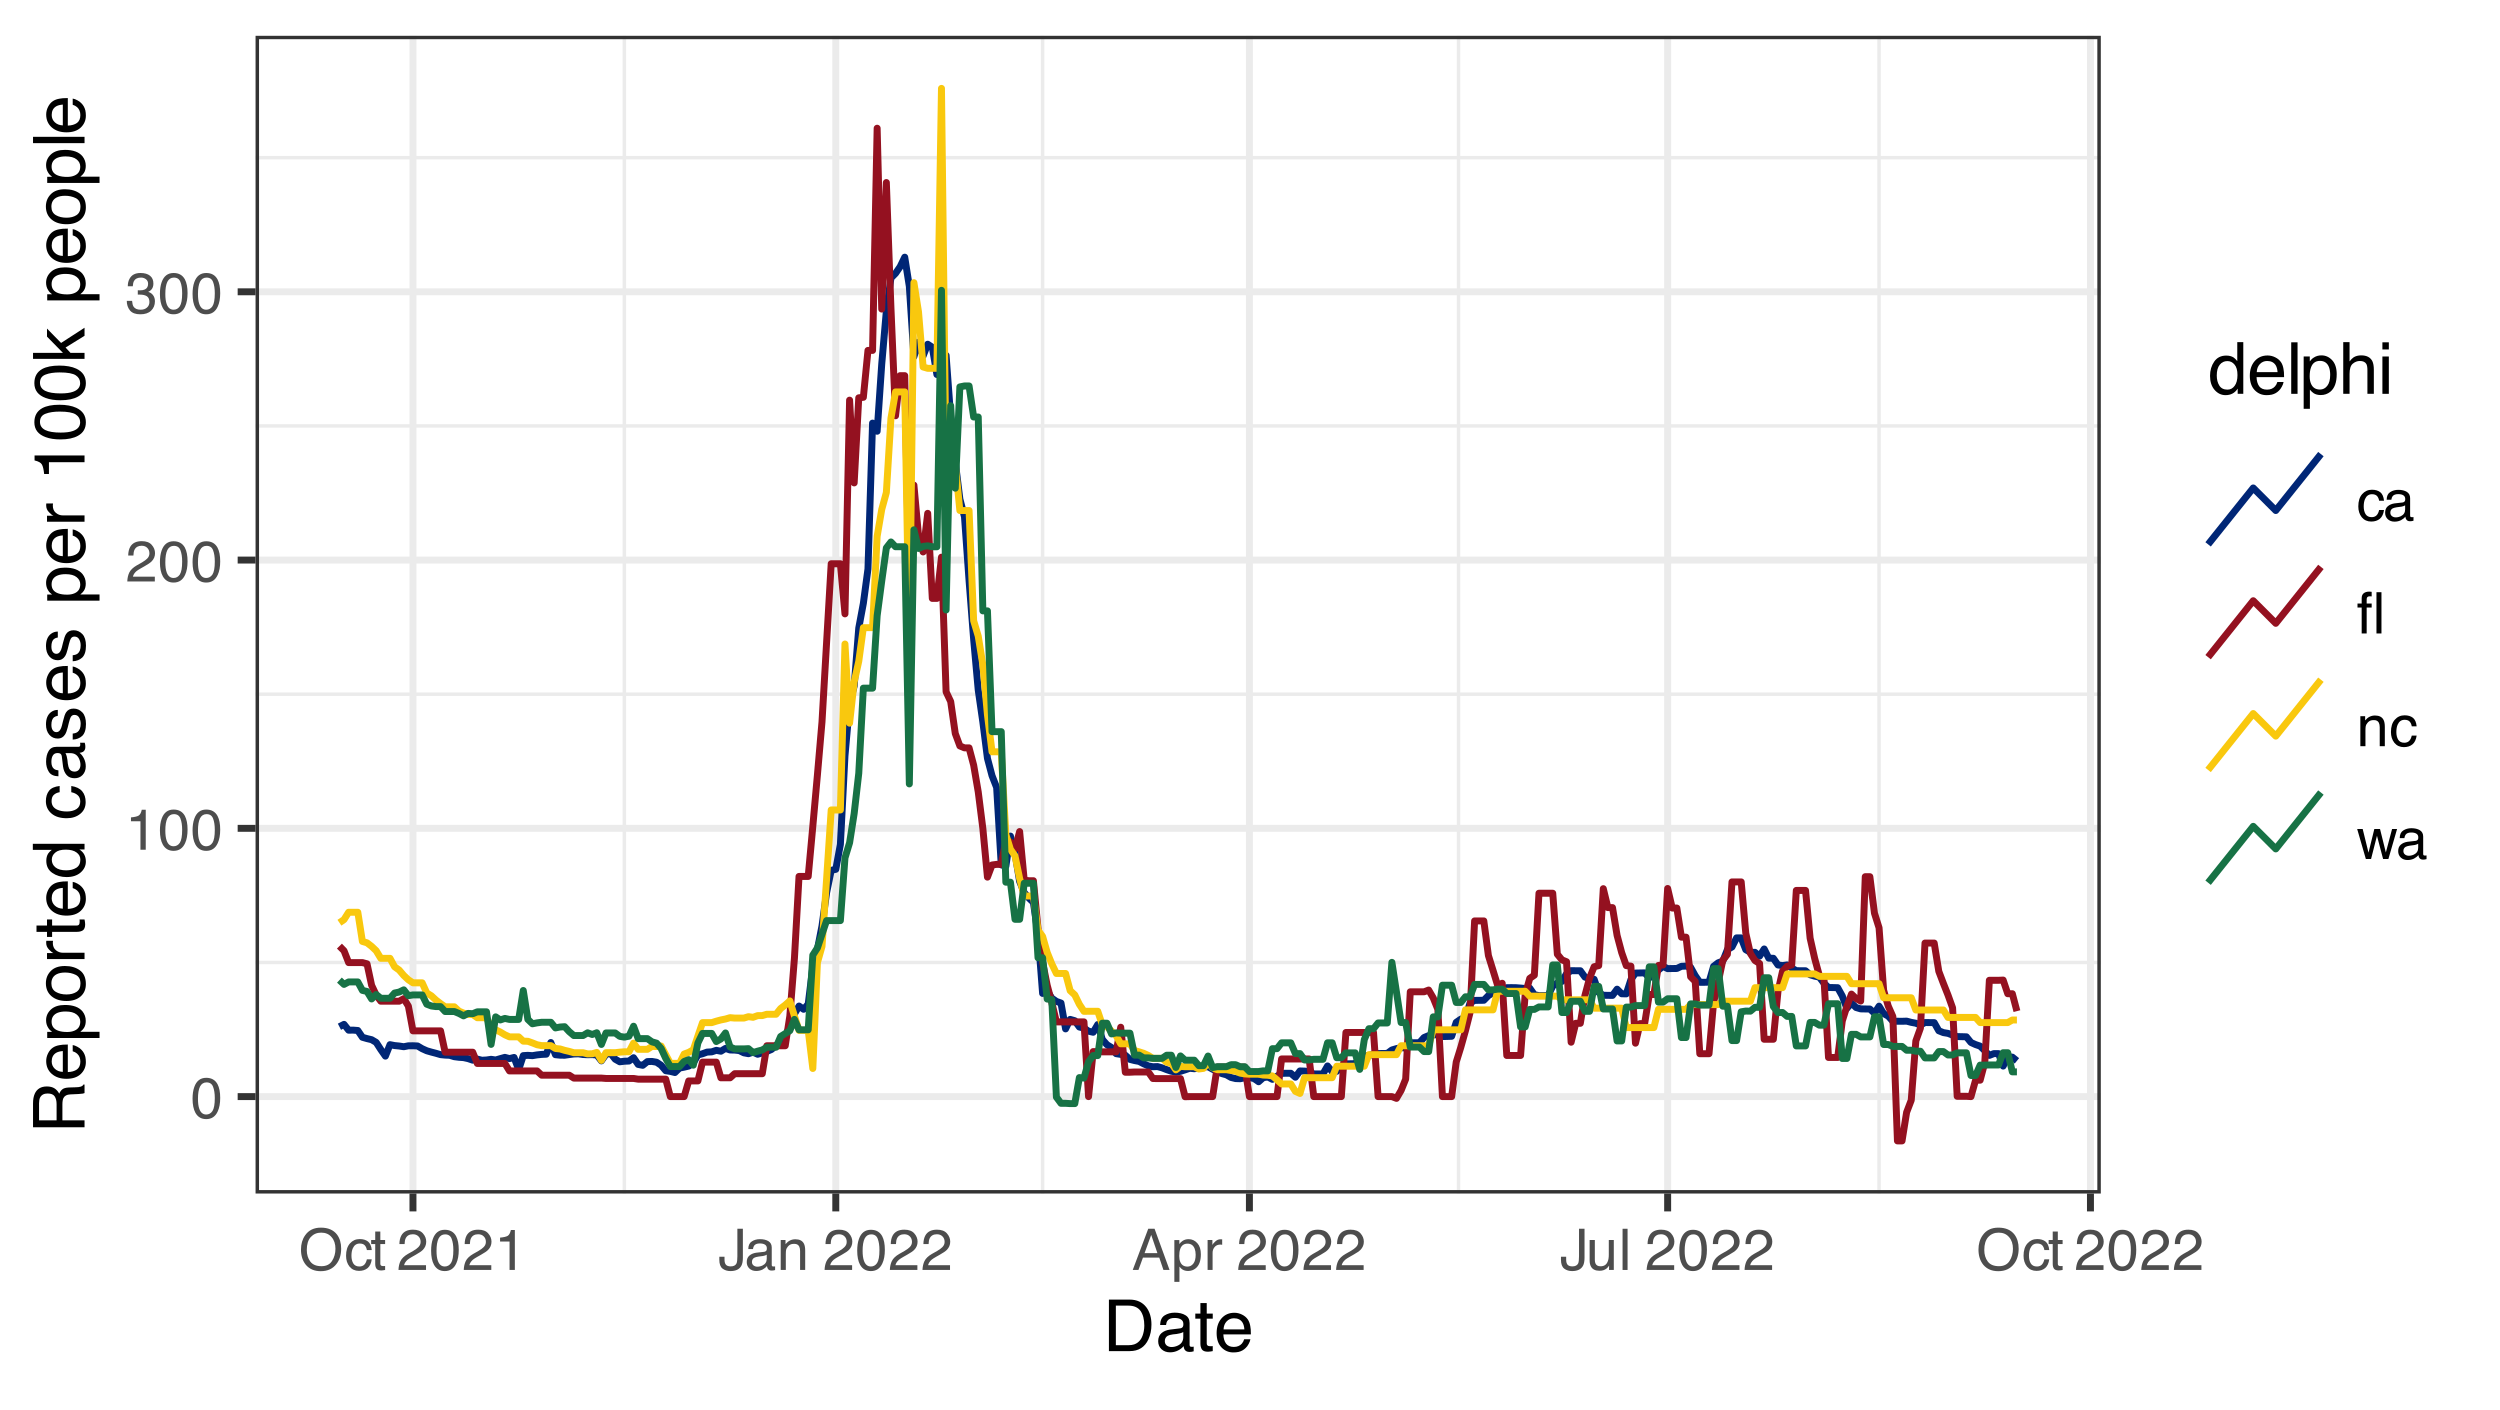 <?xml version="1.0" encoding="UTF-8"?>
<svg xmlns="http://www.w3.org/2000/svg" xmlns:xlink="http://www.w3.org/1999/xlink" width="383" height="216" viewBox="0 0 383 216">
<defs>
<g>
<g id="glyph-0-0">
<path d="M 0.281 0 L 0.281 -6.312 L 5.297 -6.312 L 5.297 0 Z M 4.5 -0.797 L 4.5 -5.516 L 1.078 -5.516 L 1.078 -0.797 Z M 4.5 -0.797 "/>
</g>
<g id="glyph-0-1">
<path d="M 2.375 -6.156 C 3.176 -6.156 3.754 -5.828 4.109 -5.172 C 4.379 -4.66 4.516 -3.961 4.516 -3.078 C 4.516 -2.242 4.391 -1.555 4.141 -1.016 C 3.785 -0.223 3.195 0.172 2.375 0.172 C 1.633 0.172 1.082 -0.148 0.719 -0.797 C 0.426 -1.328 0.281 -2.047 0.281 -2.953 C 0.281 -3.648 0.367 -4.25 0.547 -4.75 C 0.879 -5.688 1.488 -6.156 2.375 -6.156 Z M 2.375 -0.531 C 2.77 -0.531 3.086 -0.707 3.328 -1.062 C 3.566 -1.426 3.688 -2.086 3.688 -3.047 C 3.688 -3.754 3.598 -4.332 3.422 -4.781 C 3.254 -5.227 2.922 -5.453 2.422 -5.453 C 1.973 -5.453 1.641 -5.238 1.422 -4.812 C 1.211 -4.383 1.109 -3.754 1.109 -2.922 C 1.109 -2.297 1.176 -1.789 1.312 -1.406 C 1.52 -0.82 1.875 -0.531 2.375 -0.531 Z M 2.375 -0.531 "/>
</g>
<g id="glyph-0-2">
<path d="M 0.844 -4.359 L 0.844 -4.953 C 1.395 -5.004 1.781 -5.094 2 -5.219 C 2.227 -5.344 2.395 -5.645 2.5 -6.125 L 3.109 -6.125 L 3.109 0 L 2.297 0 L 2.297 -4.359 Z M 0.844 -4.359 "/>
</g>
<g id="glyph-0-3">
<path d="M 0.281 0 C 0.301 -0.531 0.406 -0.988 0.594 -1.375 C 0.789 -1.77 1.164 -2.129 1.719 -2.453 L 2.547 -2.922 C 2.91 -3.141 3.164 -3.328 3.312 -3.484 C 3.551 -3.711 3.672 -3.984 3.672 -4.297 C 3.672 -4.648 3.562 -4.93 3.344 -5.141 C 3.133 -5.359 2.848 -5.469 2.484 -5.469 C 1.961 -5.469 1.598 -5.266 1.391 -4.859 C 1.285 -4.648 1.227 -4.352 1.219 -3.969 L 0.422 -3.969 C 0.43 -4.5 0.531 -4.938 0.719 -5.281 C 1.051 -5.875 1.645 -6.172 2.5 -6.172 C 3.195 -6.172 3.707 -5.977 4.031 -5.594 C 4.363 -5.219 4.531 -4.797 4.531 -4.328 C 4.531 -3.836 4.352 -3.414 4 -3.062 C 3.801 -2.863 3.441 -2.617 2.922 -2.328 L 2.344 -2 C 2.062 -1.844 1.836 -1.695 1.672 -1.562 C 1.391 -1.312 1.211 -1.035 1.141 -0.734 L 4.5 -0.734 L 4.5 0 Z M 0.281 0 "/>
</g>
<g id="glyph-0-4">
<path d="M 2.281 0.172 C 1.551 0.172 1.02 -0.023 0.688 -0.422 C 0.363 -0.828 0.203 -1.316 0.203 -1.891 L 1.016 -1.891 C 1.047 -1.492 1.117 -1.203 1.234 -1.016 C 1.441 -0.691 1.805 -0.531 2.328 -0.531 C 2.734 -0.531 3.055 -0.641 3.297 -0.859 C 3.547 -1.078 3.672 -1.359 3.672 -1.703 C 3.672 -2.129 3.539 -2.426 3.281 -2.594 C 3.031 -2.758 2.672 -2.844 2.203 -2.844 C 2.148 -2.844 2.098 -2.844 2.047 -2.844 C 1.992 -2.844 1.941 -2.844 1.891 -2.844 L 1.891 -3.516 C 1.973 -3.516 2.039 -3.508 2.094 -3.5 C 2.145 -3.5 2.203 -3.5 2.266 -3.5 C 2.555 -3.5 2.797 -3.547 2.984 -3.641 C 3.305 -3.797 3.469 -4.082 3.469 -4.5 C 3.469 -4.801 3.359 -5.035 3.141 -5.203 C 2.922 -5.367 2.672 -5.453 2.391 -5.453 C 1.867 -5.453 1.508 -5.281 1.312 -4.938 C 1.207 -4.75 1.145 -4.477 1.125 -4.125 L 0.359 -4.125 C 0.359 -4.582 0.453 -4.973 0.641 -5.297 C 0.953 -5.867 1.504 -6.156 2.297 -6.156 C 2.93 -6.156 3.422 -6.016 3.766 -5.734 C 4.109 -5.461 4.281 -5.062 4.281 -4.531 C 4.281 -4.145 4.176 -3.836 3.969 -3.609 C 3.844 -3.461 3.68 -3.348 3.484 -3.266 C 3.805 -3.172 4.055 -3 4.234 -2.75 C 4.422 -2.5 4.516 -2.191 4.516 -1.828 C 4.516 -1.234 4.316 -0.75 3.922 -0.375 C 3.535 -0.008 2.988 0.172 2.281 0.172 Z M 2.281 0.172 "/>
</g>
<g id="glyph-0-5">
<path d="M 3.391 -6.484 C 4.504 -6.484 5.332 -6.125 5.875 -5.406 C 6.289 -4.844 6.5 -4.129 6.5 -3.266 C 6.5 -2.316 6.258 -1.535 5.781 -0.922 C 5.219 -0.18 4.414 0.188 3.375 0.188 C 2.406 0.188 1.645 -0.133 1.094 -0.781 C 0.594 -1.395 0.344 -2.176 0.344 -3.125 C 0.344 -3.977 0.555 -4.707 0.984 -5.312 C 1.523 -6.094 2.328 -6.484 3.391 -6.484 Z M 3.484 -0.578 C 4.234 -0.578 4.773 -0.848 5.109 -1.391 C 5.453 -1.93 5.625 -2.551 5.625 -3.25 C 5.625 -3.988 5.426 -4.582 5.031 -5.031 C 4.645 -5.488 4.113 -5.719 3.438 -5.719 C 2.789 -5.719 2.258 -5.492 1.844 -5.047 C 1.438 -4.598 1.234 -3.938 1.234 -3.062 C 1.234 -2.363 1.41 -1.773 1.766 -1.297 C 2.117 -0.816 2.691 -0.578 3.484 -0.578 Z M 3.422 -6.484 Z M 3.422 -6.484 "/>
</g>
<g id="glyph-0-6">
<path d="M 2.344 -4.734 C 2.863 -4.734 3.285 -4.609 3.609 -4.359 C 3.93 -4.109 4.125 -3.672 4.188 -3.047 L 3.438 -3.047 C 3.395 -3.336 3.289 -3.578 3.125 -3.766 C 2.957 -3.953 2.695 -4.047 2.344 -4.047 C 1.852 -4.047 1.5 -3.801 1.281 -3.312 C 1.145 -3.008 1.078 -2.629 1.078 -2.172 C 1.078 -1.703 1.172 -1.312 1.359 -1 C 1.555 -0.688 1.867 -0.531 2.297 -0.531 C 2.609 -0.531 2.859 -0.625 3.047 -0.812 C 3.234 -1.008 3.363 -1.281 3.438 -1.625 L 4.188 -1.625 C 4.102 -1.02 3.891 -0.57 3.547 -0.281 C 3.203 0 2.766 0.141 2.234 0.141 C 1.629 0.141 1.145 -0.078 0.781 -0.516 C 0.426 -0.961 0.25 -1.516 0.25 -2.172 C 0.25 -2.984 0.445 -3.613 0.844 -4.062 C 1.238 -4.508 1.738 -4.734 2.344 -4.734 Z M 2.219 -4.719 Z M 2.219 -4.719 "/>
</g>
<g id="glyph-0-7">
<path d="M 0.719 -5.891 L 1.5 -5.891 L 1.5 -4.594 L 2.234 -4.594 L 2.234 -3.969 L 1.5 -3.969 L 1.5 -0.969 C 1.5 -0.801 1.555 -0.691 1.672 -0.641 C 1.723 -0.609 1.82 -0.594 1.969 -0.594 C 2 -0.594 2.035 -0.594 2.078 -0.594 C 2.129 -0.594 2.18 -0.598 2.234 -0.609 L 2.234 0 C 2.148 0.02 2.055 0.035 1.953 0.047 C 1.859 0.066 1.758 0.078 1.656 0.078 C 1.289 0.078 1.039 -0.016 0.906 -0.203 C 0.781 -0.391 0.719 -0.629 0.719 -0.922 L 0.719 -3.969 L 0.094 -3.969 L 0.094 -4.594 L 0.719 -4.594 Z M 0.719 -5.891 "/>
</g>
<g id="glyph-0-8">
</g>
<g id="glyph-0-9">
<path d="M 3.766 -1.875 C 3.766 -1.344 3.688 -0.93 3.531 -0.641 C 3.238 -0.098 2.68 0.172 1.859 0.172 C 1.391 0.172 0.988 0.047 0.656 -0.203 C 0.32 -0.461 0.156 -0.922 0.156 -1.578 L 0.156 -2.031 L 0.953 -2.031 L 0.953 -1.578 C 0.953 -1.234 1.023 -0.973 1.172 -0.797 C 1.328 -0.629 1.57 -0.547 1.906 -0.547 C 2.352 -0.547 2.648 -0.703 2.797 -1.016 C 2.879 -1.211 2.922 -1.578 2.922 -2.109 L 2.922 -6.312 L 3.766 -6.312 Z M 3.766 -1.875 "/>
</g>
<g id="glyph-0-10">
<path d="M 1.156 -1.219 C 1.156 -1 1.238 -0.82 1.406 -0.688 C 1.57 -0.562 1.766 -0.5 1.984 -0.5 C 2.254 -0.5 2.52 -0.562 2.781 -0.688 C 3.207 -0.895 3.422 -1.238 3.422 -1.719 L 3.422 -2.344 C 3.328 -2.281 3.203 -2.227 3.047 -2.188 C 2.898 -2.145 2.754 -2.117 2.609 -2.109 L 2.141 -2.047 C 1.867 -2.004 1.66 -1.945 1.516 -1.875 C 1.273 -1.738 1.156 -1.52 1.156 -1.219 Z M 3.031 -2.781 C 3.207 -2.812 3.328 -2.891 3.391 -3.016 C 3.422 -3.078 3.438 -3.176 3.438 -3.312 C 3.438 -3.57 3.344 -3.758 3.156 -3.875 C 2.969 -4 2.703 -4.062 2.359 -4.062 C 1.953 -4.062 1.664 -3.953 1.5 -3.734 C 1.406 -3.609 1.344 -3.43 1.312 -3.203 L 0.594 -3.203 C 0.602 -3.766 0.785 -4.156 1.141 -4.375 C 1.492 -4.602 1.906 -4.719 2.375 -4.719 C 2.914 -4.719 3.352 -4.613 3.688 -4.406 C 4.02 -4.195 4.188 -3.875 4.188 -3.438 L 4.188 -0.797 C 4.188 -0.711 4.203 -0.645 4.234 -0.594 C 4.273 -0.551 4.348 -0.531 4.453 -0.531 C 4.484 -0.531 4.52 -0.531 4.562 -0.531 C 4.602 -0.531 4.648 -0.535 4.703 -0.547 L 4.703 0.016 C 4.578 0.055 4.484 0.078 4.422 0.078 C 4.359 0.086 4.273 0.094 4.172 0.094 C 3.898 0.094 3.707 0 3.594 -0.188 C 3.531 -0.281 3.484 -0.422 3.453 -0.609 C 3.297 -0.398 3.07 -0.219 2.781 -0.062 C 2.488 0.082 2.16 0.156 1.797 0.156 C 1.367 0.156 1.02 0.023 0.75 -0.234 C 0.488 -0.492 0.359 -0.816 0.359 -1.203 C 0.359 -1.629 0.488 -1.957 0.75 -2.188 C 1.02 -2.426 1.367 -2.578 1.797 -2.641 Z M 2.391 -4.719 Z M 2.391 -4.719 "/>
</g>
<g id="glyph-0-11">
<path d="M 0.562 -4.594 L 1.297 -4.594 L 1.297 -3.953 C 1.516 -4.211 1.742 -4.398 1.984 -4.516 C 2.234 -4.641 2.508 -4.703 2.812 -4.703 C 3.457 -4.703 3.895 -4.473 4.125 -4.016 C 4.25 -3.766 4.312 -3.41 4.312 -2.953 L 4.312 0 L 3.531 0 L 3.531 -2.906 C 3.531 -3.176 3.488 -3.398 3.406 -3.578 C 3.27 -3.859 3.02 -4 2.656 -4 C 2.477 -4 2.328 -3.984 2.203 -3.953 C 1.992 -3.891 1.812 -3.766 1.656 -3.578 C 1.52 -3.422 1.43 -3.258 1.391 -3.094 C 1.359 -2.938 1.344 -2.707 1.344 -2.406 L 1.344 0 L 0.562 0 Z M 2.391 -4.719 Z M 2.391 -4.719 "/>
</g>
<g id="glyph-0-12">
<path d="M 3.906 -2.578 L 2.953 -5.375 L 1.938 -2.578 Z M 2.5 -6.312 L 3.469 -6.312 L 5.766 0 L 4.828 0 L 4.188 -1.891 L 1.688 -1.891 L 1 0 L 0.125 0 Z M 2.5 -6.312 "/>
</g>
<g id="glyph-0-13">
<path d="M 2.516 -0.516 C 2.867 -0.516 3.164 -0.664 3.406 -0.969 C 3.645 -1.27 3.766 -1.723 3.766 -2.328 C 3.766 -2.691 3.711 -3.004 3.609 -3.266 C 3.41 -3.773 3.047 -4.031 2.516 -4.031 C 1.973 -4.031 1.602 -3.766 1.406 -3.234 C 1.301 -2.941 1.25 -2.578 1.25 -2.141 C 1.25 -1.785 1.301 -1.484 1.406 -1.234 C 1.602 -0.754 1.973 -0.516 2.516 -0.516 Z M 0.5 -4.578 L 1.266 -4.578 L 1.266 -3.969 C 1.41 -4.176 1.578 -4.336 1.766 -4.453 C 2.023 -4.629 2.332 -4.719 2.688 -4.719 C 3.207 -4.719 3.648 -4.516 4.016 -4.109 C 4.379 -3.711 4.562 -3.145 4.562 -2.406 C 4.562 -1.395 4.297 -0.676 3.766 -0.25 C 3.43 0.02 3.047 0.156 2.609 0.156 C 2.266 0.156 1.973 0.078 1.734 -0.078 C 1.598 -0.16 1.445 -0.305 1.281 -0.516 L 1.281 1.828 L 0.5 1.828 Z M 0.5 -4.578 "/>
</g>
<g id="glyph-0-14">
<path d="M 0.594 -4.594 L 1.328 -4.594 L 1.328 -3.812 C 1.379 -3.957 1.523 -4.141 1.766 -4.359 C 2.004 -4.586 2.273 -4.703 2.578 -4.703 C 2.586 -4.703 2.609 -4.695 2.641 -4.688 C 2.68 -4.688 2.742 -4.688 2.828 -4.688 L 2.828 -3.859 C 2.773 -3.867 2.727 -3.875 2.688 -3.875 C 2.656 -3.883 2.617 -3.891 2.578 -3.891 C 2.18 -3.891 1.879 -3.766 1.672 -3.516 C 1.461 -3.266 1.359 -2.973 1.359 -2.641 L 1.359 0 L 0.594 0 Z M 0.594 -4.594 "/>
</g>
<g id="glyph-0-15">
<path d="M 1.344 -4.594 L 1.344 -1.547 C 1.344 -1.305 1.379 -1.113 1.453 -0.969 C 1.586 -0.695 1.844 -0.562 2.219 -0.562 C 2.758 -0.562 3.125 -0.801 3.312 -1.281 C 3.426 -1.539 3.484 -1.895 3.484 -2.344 L 3.484 -4.594 L 4.25 -4.594 L 4.25 0 L 3.516 0 L 3.531 -0.672 C 3.426 -0.504 3.301 -0.359 3.156 -0.234 C 2.863 0.004 2.504 0.125 2.078 0.125 C 1.422 0.125 0.977 -0.094 0.75 -0.531 C 0.613 -0.77 0.547 -1.082 0.547 -1.469 L 0.547 -4.594 Z M 2.406 -4.719 Z M 2.406 -4.719 "/>
</g>
<g id="glyph-0-16">
<path d="M 0.594 -6.312 L 1.359 -6.312 L 1.359 0 L 0.594 0 Z M 0.594 -6.312 "/>
</g>
<g id="glyph-0-17">
<path d="M 3.797 0 L 3.031 0 L 3.031 -6.312 L 3.797 -6.312 Z M 1.531 0 L 0.766 0 L 0.766 -3.969 L 0.125 -3.969 L 0.125 -4.578 L 0.766 -4.578 L 0.766 -5.391 C 0.766 -5.734 0.867 -5.988 1.078 -6.156 C 1.285 -6.32 1.566 -6.406 1.922 -6.406 C 1.984 -6.406 2.039 -6.398 2.094 -6.391 C 2.156 -6.391 2.223 -6.383 2.297 -6.375 L 2.297 -5.672 C 2.211 -5.68 2.156 -5.688 2.125 -5.688 C 2.094 -5.688 2.055 -5.688 2.016 -5.688 C 1.805 -5.688 1.664 -5.625 1.594 -5.5 C 1.551 -5.426 1.531 -5.312 1.531 -5.156 L 1.531 -4.578 L 2.297 -4.578 L 2.297 -3.969 L 1.531 -3.969 Z M 1.531 0 "/>
</g>
<g id="glyph-0-18">
<path d="M 0.922 -4.594 L 1.812 -0.969 L 2.703 -4.594 L 3.578 -4.594 L 4.469 -1 L 5.422 -4.594 L 6.188 -4.594 L 4.859 0 L 4.047 0 L 3.109 -3.562 L 2.203 0 L 1.406 0 L 0.078 -4.594 Z M 0.922 -4.594 "/>
</g>
<g id="glyph-1-0">
<path d="M 0.359 0 L 0.359 -7.891 L 6.625 -7.891 L 6.625 0 Z M 5.625 -0.984 L 5.625 -6.906 L 1.344 -6.906 L 1.344 -0.984 Z M 5.625 -0.984 "/>
</g>
<g id="glyph-1-1">
<path d="M 3.875 -0.906 C 4.227 -0.906 4.523 -0.945 4.766 -1.031 C 5.172 -1.164 5.508 -1.43 5.781 -1.828 C 5.988 -2.148 6.141 -2.562 6.234 -3.062 C 6.285 -3.352 6.312 -3.629 6.312 -3.891 C 6.312 -4.859 6.117 -5.613 5.734 -6.156 C 5.348 -6.695 4.723 -6.969 3.859 -6.969 L 1.953 -6.969 L 1.953 -0.906 Z M 0.891 -7.891 L 4.078 -7.891 C 5.16 -7.891 6.004 -7.504 6.609 -6.734 C 7.141 -6.035 7.406 -5.145 7.406 -4.062 C 7.406 -3.227 7.25 -2.473 6.938 -1.797 C 6.383 -0.598 5.43 0 4.078 0 L 0.891 0 Z M 0.891 -7.891 "/>
</g>
<g id="glyph-1-2">
<path d="M 1.453 -1.531 C 1.453 -1.25 1.551 -1.023 1.75 -0.859 C 1.957 -0.703 2.203 -0.625 2.484 -0.625 C 2.816 -0.625 3.145 -0.703 3.469 -0.859 C 4.008 -1.117 4.281 -1.551 4.281 -2.156 L 4.281 -2.922 C 4.156 -2.848 4 -2.785 3.812 -2.734 C 3.633 -2.691 3.453 -2.656 3.266 -2.625 L 2.688 -2.562 C 2.332 -2.508 2.066 -2.438 1.891 -2.344 C 1.598 -2.164 1.453 -1.895 1.453 -1.531 Z M 3.797 -3.484 C 4.016 -3.516 4.16 -3.609 4.234 -3.766 C 4.273 -3.848 4.297 -3.973 4.297 -4.141 C 4.297 -4.461 4.176 -4.695 3.938 -4.844 C 3.707 -5 3.375 -5.078 2.938 -5.078 C 2.438 -5.078 2.082 -4.941 1.875 -4.672 C 1.75 -4.516 1.672 -4.289 1.641 -4 L 0.734 -4 C 0.754 -4.707 0.984 -5.195 1.422 -5.469 C 1.867 -5.75 2.383 -5.891 2.969 -5.891 C 3.645 -5.891 4.191 -5.758 4.609 -5.5 C 5.035 -5.25 5.25 -4.848 5.25 -4.297 L 5.25 -0.984 C 5.25 -0.891 5.266 -0.812 5.297 -0.75 C 5.336 -0.688 5.426 -0.656 5.562 -0.656 C 5.602 -0.656 5.648 -0.656 5.703 -0.656 C 5.766 -0.664 5.82 -0.676 5.875 -0.688 L 5.875 0.031 C 5.727 0.07 5.613 0.098 5.531 0.109 C 5.457 0.117 5.352 0.125 5.219 0.125 C 4.883 0.125 4.641 0.004 4.484 -0.234 C 4.41 -0.359 4.359 -0.535 4.328 -0.766 C 4.129 -0.504 3.844 -0.281 3.469 -0.094 C 3.102 0.094 2.695 0.188 2.25 0.188 C 1.719 0.188 1.281 0.023 0.938 -0.297 C 0.602 -0.617 0.438 -1.023 0.438 -1.516 C 0.438 -2.047 0.602 -2.457 0.938 -2.75 C 1.27 -3.039 1.707 -3.223 2.25 -3.297 Z M 2.984 -5.891 Z M 2.984 -5.891 "/>
</g>
<g id="glyph-1-3">
<path d="M 0.906 -7.359 L 1.875 -7.359 L 1.875 -5.75 L 2.797 -5.75 L 2.797 -4.969 L 1.875 -4.969 L 1.875 -1.203 C 1.875 -1.004 1.941 -0.875 2.078 -0.812 C 2.16 -0.77 2.285 -0.75 2.453 -0.75 C 2.504 -0.75 2.555 -0.75 2.609 -0.75 C 2.66 -0.75 2.723 -0.754 2.797 -0.766 L 2.797 0 C 2.68 0.031 2.562 0.051 2.438 0.062 C 2.32 0.082 2.195 0.094 2.062 0.094 C 1.613 0.094 1.305 -0.02 1.141 -0.25 C 0.984 -0.488 0.906 -0.789 0.906 -1.156 L 0.906 -4.969 L 0.125 -4.969 L 0.125 -5.75 L 0.906 -5.75 Z M 0.906 -7.359 "/>
</g>
<g id="glyph-1-4">
<path d="M 3.109 -5.875 C 3.516 -5.875 3.906 -5.781 4.281 -5.594 C 4.664 -5.406 4.961 -5.156 5.172 -4.844 C 5.359 -4.562 5.484 -4.223 5.547 -3.828 C 5.609 -3.566 5.641 -3.145 5.641 -2.562 L 1.422 -2.562 C 1.441 -1.977 1.578 -1.508 1.828 -1.156 C 2.086 -0.812 2.488 -0.641 3.031 -0.641 C 3.539 -0.641 3.945 -0.805 4.25 -1.141 C 4.414 -1.328 4.535 -1.551 4.609 -1.812 L 5.562 -1.812 C 5.531 -1.594 5.441 -1.352 5.297 -1.094 C 5.16 -0.832 5.004 -0.625 4.828 -0.469 C 4.535 -0.176 4.176 0.02 3.75 0.125 C 3.508 0.176 3.242 0.203 2.953 0.203 C 2.234 0.203 1.625 -0.055 1.125 -0.578 C 0.633 -1.098 0.391 -1.828 0.391 -2.766 C 0.391 -3.691 0.641 -4.441 1.141 -5.016 C 1.641 -5.586 2.297 -5.875 3.109 -5.875 Z M 4.641 -3.328 C 4.609 -3.754 4.52 -4.094 4.375 -4.344 C 4.102 -4.801 3.66 -5.031 3.047 -5.031 C 2.598 -5.031 2.223 -4.867 1.922 -4.547 C 1.629 -4.234 1.473 -3.828 1.453 -3.328 Z M 3.016 -5.891 Z M 3.016 -5.891 "/>
</g>
<g id="glyph-1-5">
<path d="M 1.328 -2.812 C 1.328 -2.195 1.457 -1.68 1.719 -1.266 C 1.977 -0.848 2.395 -0.641 2.969 -0.641 C 3.414 -0.641 3.781 -0.832 4.062 -1.219 C 4.352 -1.602 4.5 -2.156 4.5 -2.875 C 4.5 -3.602 4.348 -4.141 4.047 -4.484 C 3.754 -4.836 3.391 -5.016 2.953 -5.016 C 2.473 -5.016 2.082 -4.828 1.781 -4.453 C 1.477 -4.078 1.328 -3.531 1.328 -2.812 Z M 2.781 -5.859 C 3.219 -5.859 3.586 -5.766 3.891 -5.578 C 4.055 -5.473 4.25 -5.285 4.469 -5.016 L 4.469 -7.922 L 5.391 -7.922 L 5.391 0 L 4.531 0 L 4.531 -0.797 C 4.301 -0.441 4.031 -0.188 3.719 -0.031 C 3.414 0.125 3.066 0.203 2.672 0.203 C 2.023 0.203 1.469 -0.062 1 -0.594 C 0.531 -1.133 0.297 -1.852 0.297 -2.75 C 0.297 -3.594 0.508 -4.32 0.938 -4.938 C 1.363 -5.551 1.977 -5.859 2.781 -5.859 Z M 2.781 -5.859 "/>
</g>
<g id="glyph-1-6">
<path d="M 0.734 -7.891 L 1.703 -7.891 L 1.703 0 L 0.734 0 Z M 0.734 -7.891 "/>
</g>
<g id="glyph-1-7">
<path d="M 3.141 -0.656 C 3.586 -0.656 3.957 -0.844 4.25 -1.219 C 4.551 -1.594 4.703 -2.156 4.703 -2.906 C 4.703 -3.363 4.641 -3.758 4.516 -4.094 C 4.266 -4.727 3.805 -5.047 3.141 -5.047 C 2.461 -5.047 2.004 -4.711 1.766 -4.047 C 1.629 -3.68 1.562 -3.223 1.562 -2.672 C 1.562 -2.234 1.629 -1.859 1.766 -1.547 C 2.016 -0.953 2.473 -0.656 3.141 -0.656 Z M 0.641 -5.719 L 1.578 -5.719 L 1.578 -4.969 C 1.766 -5.227 1.973 -5.426 2.203 -5.562 C 2.535 -5.781 2.922 -5.891 3.359 -5.891 C 4.004 -5.891 4.555 -5.641 5.016 -5.141 C 5.473 -4.641 5.703 -3.926 5.703 -3 C 5.703 -1.75 5.375 -0.852 4.719 -0.312 C 4.301 0.02 3.816 0.188 3.266 0.188 C 2.828 0.188 2.461 0.094 2.172 -0.094 C 2.004 -0.195 1.812 -0.379 1.594 -0.641 L 1.594 2.297 L 0.641 2.297 Z M 0.641 -5.719 "/>
</g>
<g id="glyph-1-8">
<path d="M 0.703 -7.922 L 1.672 -7.922 L 1.672 -4.969 C 1.898 -5.258 2.109 -5.469 2.297 -5.594 C 2.609 -5.789 2.992 -5.891 3.453 -5.891 C 4.285 -5.891 4.852 -5.598 5.156 -5.016 C 5.312 -4.691 5.391 -4.25 5.391 -3.688 L 5.391 0 L 4.406 0 L 4.406 -3.625 C 4.406 -4.051 4.352 -4.363 4.25 -4.562 C 4.07 -4.875 3.738 -5.031 3.25 -5.031 C 2.852 -5.031 2.488 -4.891 2.156 -4.609 C 1.832 -4.336 1.672 -3.816 1.672 -3.047 L 1.672 0 L 0.703 0 Z M 0.703 -7.922 "/>
</g>
<g id="glyph-1-9">
<path d="M 0.703 -5.719 L 1.688 -5.719 L 1.688 0 L 0.703 0 Z M 0.703 -7.891 L 1.688 -7.891 L 1.688 -6.797 L 0.703 -6.797 Z M 0.703 -7.891 "/>
</g>
<g id="glyph-2-0">
<path d="M 0 -0.359 L -7.891 -0.359 L -7.891 -6.625 L 0 -6.625 Z M -0.984 -5.625 L -6.906 -5.625 L -6.906 -1.344 L -0.984 -1.344 Z M -0.984 -5.625 "/>
</g>
<g id="glyph-2-1">
<path d="M -4.281 -4.5 C -4.281 -5.008 -4.379 -5.41 -4.578 -5.703 C -4.773 -5.992 -5.133 -6.141 -5.656 -6.141 C -6.219 -6.141 -6.602 -5.93 -6.812 -5.516 C -6.914 -5.297 -6.969 -5.004 -6.969 -4.641 L -6.969 -2.031 L -4.281 -2.031 Z M -7.891 -0.969 L -7.891 -4.625 C -7.891 -5.219 -7.801 -5.711 -7.625 -6.109 C -7.289 -6.848 -6.672 -7.219 -5.766 -7.219 C -5.285 -7.219 -4.895 -7.117 -4.594 -6.922 C -4.301 -6.734 -4.062 -6.461 -3.875 -6.109 C -3.75 -6.41 -3.582 -6.641 -3.375 -6.797 C -3.176 -6.953 -2.848 -7.039 -2.391 -7.062 L -1.328 -7.094 C -1.023 -7.102 -0.801 -7.129 -0.656 -7.172 C -0.406 -7.234 -0.242 -7.348 -0.172 -7.516 L 0 -7.516 L 0 -6.203 C -0.07 -6.172 -0.16 -6.145 -0.266 -6.125 C -0.367 -6.102 -0.578 -6.082 -0.891 -6.062 L -2.203 -6 C -2.711 -5.977 -3.055 -5.789 -3.234 -5.438 C -3.336 -5.227 -3.391 -4.906 -3.391 -4.469 L -3.391 -2.031 L 0 -2.031 L 0 -0.969 Z M -7.891 -0.969 "/>
</g>
<g id="glyph-2-2">
<path d="M -5.875 -3.109 C -5.875 -3.516 -5.781 -3.906 -5.594 -4.281 C -5.406 -4.664 -5.156 -4.961 -4.844 -5.172 C -4.562 -5.359 -4.223 -5.484 -3.828 -5.547 C -3.566 -5.609 -3.145 -5.641 -2.562 -5.641 L -2.562 -1.422 C -1.977 -1.441 -1.508 -1.578 -1.156 -1.828 C -0.812 -2.086 -0.641 -2.488 -0.641 -3.031 C -0.641 -3.539 -0.805 -3.945 -1.141 -4.25 C -1.328 -4.414 -1.551 -4.535 -1.812 -4.609 L -1.812 -5.562 C -1.594 -5.531 -1.352 -5.441 -1.094 -5.297 C -0.832 -5.16 -0.625 -5.004 -0.469 -4.828 C -0.176 -4.535 0.02 -4.176 0.125 -3.75 C 0.176 -3.508 0.203 -3.242 0.203 -2.953 C 0.203 -2.234 -0.055 -1.625 -0.578 -1.125 C -1.098 -0.633 -1.828 -0.391 -2.766 -0.391 C -3.691 -0.391 -4.441 -0.641 -5.016 -1.141 C -5.586 -1.641 -5.875 -2.297 -5.875 -3.109 Z M -3.328 -4.641 C -3.754 -4.609 -4.094 -4.52 -4.344 -4.375 C -4.801 -4.102 -5.031 -3.66 -5.031 -3.047 C -5.031 -2.598 -4.867 -2.223 -4.547 -1.922 C -4.234 -1.629 -3.828 -1.473 -3.328 -1.453 Z M -5.891 -3.016 Z M -5.891 -3.016 "/>
</g>
<g id="glyph-2-3">
<path d="M -0.656 -3.141 C -0.656 -3.586 -0.844 -3.957 -1.219 -4.25 C -1.594 -4.551 -2.156 -4.703 -2.906 -4.703 C -3.363 -4.703 -3.758 -4.641 -4.094 -4.516 C -4.727 -4.266 -5.047 -3.805 -5.047 -3.141 C -5.047 -2.461 -4.711 -2.004 -4.047 -1.766 C -3.68 -1.629 -3.223 -1.562 -2.672 -1.562 C -2.234 -1.562 -1.859 -1.629 -1.547 -1.766 C -0.953 -2.016 -0.656 -2.473 -0.656 -3.141 Z M -5.719 -0.641 L -5.719 -1.578 L -4.969 -1.578 C -5.227 -1.766 -5.426 -1.973 -5.562 -2.203 C -5.781 -2.535 -5.891 -2.922 -5.891 -3.359 C -5.891 -4.004 -5.641 -4.555 -5.141 -5.016 C -4.641 -5.473 -3.926 -5.703 -3 -5.703 C -1.75 -5.703 -0.852 -5.375 -0.312 -4.719 C 0.02 -4.301 0.188 -3.816 0.188 -3.266 C 0.188 -2.828 0.094 -2.461 -0.094 -2.172 C -0.195 -2.004 -0.379 -1.812 -0.641 -1.594 L 2.297 -1.594 L 2.297 -0.641 Z M -5.719 -0.641 "/>
</g>
<g id="glyph-2-4">
<path d="M -0.625 -2.984 C -0.625 -3.629 -0.863 -4.07 -1.344 -4.312 C -1.832 -4.551 -2.375 -4.672 -2.969 -4.672 C -3.508 -4.672 -3.945 -4.582 -4.281 -4.406 C -4.812 -4.133 -5.078 -3.664 -5.078 -3 C -5.078 -2.406 -4.848 -1.973 -4.391 -1.703 C -3.941 -1.441 -3.398 -1.312 -2.766 -1.312 C -2.148 -1.312 -1.641 -1.441 -1.234 -1.703 C -0.828 -1.973 -0.625 -2.398 -0.625 -2.984 Z M -5.922 -3.031 C -5.922 -3.77 -5.672 -4.395 -5.172 -4.906 C -4.68 -5.414 -3.957 -5.672 -3 -5.672 C -2.07 -5.672 -1.305 -5.445 -0.703 -5 C -0.098 -4.551 0.203 -3.852 0.203 -2.906 C 0.203 -2.113 -0.062 -1.484 -0.594 -1.016 C -1.125 -0.547 -1.844 -0.312 -2.75 -0.312 C -3.719 -0.312 -4.488 -0.555 -5.062 -1.047 C -5.633 -1.535 -5.922 -2.195 -5.922 -3.031 Z M -5.891 -3 Z M -5.891 -3 "/>
</g>
<g id="glyph-2-5">
<path d="M -5.75 -0.734 L -5.75 -1.656 L -4.766 -1.656 C -4.953 -1.727 -5.18 -1.91 -5.453 -2.203 C -5.734 -2.492 -5.875 -2.832 -5.875 -3.219 C -5.875 -3.238 -5.875 -3.27 -5.875 -3.312 C -5.875 -3.352 -5.867 -3.426 -5.859 -3.531 L -4.828 -3.531 C -4.836 -3.477 -4.844 -3.426 -4.844 -3.375 C -4.852 -3.32 -4.859 -3.27 -4.859 -3.219 C -4.859 -2.727 -4.703 -2.352 -4.391 -2.094 C -4.078 -1.832 -3.719 -1.703 -3.312 -1.703 L 0 -1.703 L 0 -0.734 Z M -5.75 -0.734 "/>
</g>
<g id="glyph-2-6">
<path d="M -7.359 -0.906 L -7.359 -1.875 L -5.75 -1.875 L -5.75 -2.797 L -4.969 -2.797 L -4.969 -1.875 L -1.203 -1.875 C -1.004 -1.875 -0.875 -1.941 -0.812 -2.078 C -0.77 -2.16 -0.75 -2.285 -0.75 -2.453 C -0.75 -2.504 -0.75 -2.555 -0.75 -2.609 C -0.75 -2.66 -0.754 -2.723 -0.766 -2.797 L 0 -2.797 C 0.031 -2.68 0.051 -2.562 0.062 -2.438 C 0.082 -2.32 0.094 -2.195 0.094 -2.062 C 0.094 -1.613 -0.02 -1.305 -0.25 -1.141 C -0.488 -0.984 -0.789 -0.906 -1.156 -0.906 L -4.969 -0.906 L -4.969 -0.125 L -5.75 -0.125 L -5.75 -0.906 Z M -7.359 -0.906 "/>
</g>
<g id="glyph-2-7">
<path d="M -2.812 -1.328 C -2.195 -1.328 -1.68 -1.457 -1.266 -1.719 C -0.848 -1.977 -0.641 -2.395 -0.641 -2.969 C -0.641 -3.414 -0.832 -3.781 -1.219 -4.062 C -1.602 -4.352 -2.156 -4.5 -2.875 -4.5 C -3.602 -4.5 -4.141 -4.348 -4.484 -4.047 C -4.836 -3.754 -5.016 -3.391 -5.016 -2.953 C -5.016 -2.473 -4.828 -2.082 -4.453 -1.781 C -4.078 -1.477 -3.531 -1.328 -2.812 -1.328 Z M -5.859 -2.781 C -5.859 -3.219 -5.766 -3.586 -5.578 -3.891 C -5.473 -4.055 -5.285 -4.25 -5.016 -4.469 L -7.922 -4.469 L -7.922 -5.391 L 0 -5.391 L 0 -4.531 L -0.797 -4.531 C -0.441 -4.301 -0.188 -4.031 -0.031 -3.719 C 0.125 -3.414 0.203 -3.066 0.203 -2.672 C 0.203 -2.023 -0.062 -1.469 -0.594 -1 C -1.133 -0.531 -1.852 -0.297 -2.75 -0.297 C -3.594 -0.297 -4.32 -0.508 -4.938 -0.938 C -5.551 -1.363 -5.859 -1.977 -5.859 -2.781 Z M -5.859 -2.781 "/>
</g>
<g id="glyph-2-8">
</g>
<g id="glyph-2-9">
<path d="M -5.922 -2.922 C -5.922 -3.578 -5.758 -4.109 -5.438 -4.516 C -5.125 -4.922 -4.582 -5.164 -3.812 -5.25 L -3.812 -4.297 C -4.164 -4.242 -4.457 -4.113 -4.688 -3.906 C -4.926 -3.707 -5.047 -3.379 -5.047 -2.922 C -5.047 -2.305 -4.75 -1.867 -4.156 -1.609 C -3.758 -1.43 -3.273 -1.344 -2.703 -1.344 C -2.129 -1.344 -1.645 -1.461 -1.25 -1.703 C -0.852 -1.953 -0.656 -2.336 -0.656 -2.859 C -0.656 -3.266 -0.773 -3.582 -1.016 -3.812 C -1.266 -4.051 -1.602 -4.211 -2.031 -4.297 L -2.031 -5.25 C -1.27 -5.133 -0.711 -4.863 -0.359 -4.438 C -0.004 -4.008 0.172 -3.457 0.172 -2.781 C 0.172 -2.031 -0.102 -1.43 -0.656 -0.984 C -1.207 -0.535 -1.895 -0.312 -2.719 -0.312 C -3.727 -0.312 -4.516 -0.555 -5.078 -1.047 C -5.641 -1.535 -5.922 -2.16 -5.922 -2.922 Z M -5.891 -2.781 Z M -5.891 -2.781 "/>
</g>
<g id="glyph-2-10">
<path d="M -1.531 -1.453 C -1.25 -1.453 -1.023 -1.551 -0.859 -1.75 C -0.703 -1.957 -0.625 -2.203 -0.625 -2.484 C -0.625 -2.816 -0.703 -3.145 -0.859 -3.469 C -1.117 -4.008 -1.551 -4.281 -2.156 -4.281 L -2.922 -4.281 C -2.848 -4.156 -2.785 -4 -2.734 -3.812 C -2.691 -3.633 -2.656 -3.453 -2.625 -3.266 L -2.562 -2.688 C -2.508 -2.332 -2.438 -2.066 -2.344 -1.891 C -2.164 -1.598 -1.895 -1.453 -1.531 -1.453 Z M -3.484 -3.797 C -3.516 -4.016 -3.609 -4.16 -3.766 -4.234 C -3.848 -4.273 -3.973 -4.297 -4.141 -4.297 C -4.461 -4.297 -4.695 -4.176 -4.844 -3.938 C -5 -3.707 -5.078 -3.375 -5.078 -2.938 C -5.078 -2.438 -4.941 -2.082 -4.672 -1.875 C -4.516 -1.75 -4.289 -1.672 -4 -1.641 L -4 -0.734 C -4.707 -0.754 -5.195 -0.984 -5.469 -1.422 C -5.75 -1.867 -5.891 -2.383 -5.891 -2.969 C -5.891 -3.645 -5.758 -4.191 -5.5 -4.609 C -5.25 -5.035 -4.848 -5.25 -4.297 -5.25 L -0.984 -5.25 C -0.891 -5.25 -0.812 -5.266 -0.75 -5.297 C -0.688 -5.336 -0.656 -5.426 -0.656 -5.562 C -0.656 -5.602 -0.656 -5.648 -0.656 -5.703 C -0.664 -5.766 -0.676 -5.82 -0.688 -5.875 L 0.031 -5.875 C 0.07 -5.727 0.098 -5.613 0.109 -5.531 C 0.117 -5.457 0.125 -5.352 0.125 -5.219 C 0.125 -4.883 0.004 -4.641 -0.234 -4.484 C -0.359 -4.41 -0.535 -4.359 -0.766 -4.328 C -0.504 -4.129 -0.281 -3.844 -0.094 -3.469 C 0.094 -3.102 0.188 -2.695 0.188 -2.25 C 0.188 -1.719 0.023 -1.281 -0.297 -0.938 C -0.617 -0.602 -1.023 -0.438 -1.516 -0.438 C -2.047 -0.438 -2.457 -0.602 -2.75 -0.938 C -3.039 -1.27 -3.223 -1.707 -3.297 -2.25 Z M -5.891 -2.984 Z M -5.891 -2.984 "/>
</g>
<g id="glyph-2-11">
<path d="M -1.812 -1.281 C -1.488 -1.312 -1.238 -1.395 -1.062 -1.531 C -0.75 -1.77 -0.594 -2.191 -0.594 -2.797 C -0.594 -3.148 -0.672 -3.461 -0.828 -3.734 C -0.984 -4.004 -1.223 -4.141 -1.547 -4.141 C -1.797 -4.141 -1.984 -4.031 -2.109 -3.812 C -2.191 -3.676 -2.285 -3.398 -2.391 -2.984 L -2.578 -2.219 C -2.703 -1.727 -2.836 -1.367 -2.984 -1.141 C -3.254 -0.723 -3.617 -0.516 -4.078 -0.516 C -4.617 -0.516 -5.055 -0.707 -5.391 -1.094 C -5.734 -1.488 -5.906 -2.02 -5.906 -2.688 C -5.906 -3.551 -5.648 -4.176 -5.141 -4.562 C -4.816 -4.801 -4.469 -4.914 -4.094 -4.906 L -4.094 -4 C -4.312 -3.977 -4.508 -3.898 -4.688 -3.766 C -4.945 -3.547 -5.078 -3.16 -5.078 -2.609 C -5.078 -2.242 -5.004 -1.969 -4.859 -1.781 C -4.723 -1.594 -4.539 -1.5 -4.312 -1.5 C -4.062 -1.5 -3.863 -1.625 -3.719 -1.875 C -3.625 -2.008 -3.539 -2.219 -3.469 -2.5 L -3.312 -3.141 C -3.145 -3.836 -2.984 -4.301 -2.828 -4.531 C -2.578 -4.914 -2.191 -5.109 -1.672 -5.109 C -1.148 -5.109 -0.703 -4.91 -0.328 -4.516 C 0.035 -4.129 0.219 -3.539 0.219 -2.75 C 0.219 -1.895 0.023 -1.285 -0.359 -0.922 C -0.754 -0.566 -1.238 -0.379 -1.812 -0.359 Z M -5.891 -2.719 Z M -5.891 -2.719 "/>
</g>
<g id="glyph-2-12">
<path d="M -5.453 -1.047 L -6.188 -1.047 C -6.258 -1.742 -6.375 -2.227 -6.531 -2.5 C -6.688 -2.781 -7.062 -2.988 -7.656 -3.125 L -7.656 -3.891 L 0 -3.891 L 0 -2.859 L -5.453 -2.859 Z M -5.453 -1.047 "/>
</g>
<g id="glyph-2-13">
<path d="M -7.688 -2.969 C -7.688 -3.969 -7.281 -4.691 -6.469 -5.141 C -5.832 -5.484 -4.961 -5.656 -3.859 -5.656 C -2.805 -5.656 -1.941 -5.5 -1.266 -5.188 C -0.285 -4.727 0.203 -3.988 0.203 -2.969 C 0.203 -2.039 -0.195 -1.352 -1 -0.906 C -1.664 -0.531 -2.562 -0.344 -3.688 -0.344 C -4.562 -0.344 -5.312 -0.457 -5.938 -0.688 C -7.102 -1.102 -7.688 -1.863 -7.688 -2.969 Z M -0.672 -2.969 C -0.672 -3.469 -0.891 -3.863 -1.328 -4.156 C -1.773 -4.457 -2.602 -4.609 -3.812 -4.609 C -4.688 -4.609 -5.406 -4.5 -5.969 -4.281 C -6.539 -4.07 -6.828 -3.656 -6.828 -3.031 C -6.828 -2.469 -6.555 -2.051 -6.016 -1.781 C -5.484 -1.52 -4.695 -1.391 -3.656 -1.391 C -2.863 -1.391 -2.234 -1.473 -1.766 -1.641 C -1.035 -1.898 -0.672 -2.344 -0.672 -2.969 Z M -0.672 -2.969 "/>
</g>
<g id="glyph-2-14">
<path d="M -7.891 -0.688 L -7.891 -1.609 L -3.312 -1.609 L -5.75 -4.094 L -5.75 -5.328 L -3.594 -3.125 L 0 -5.453 L 0 -4.219 L -2.906 -2.422 L -2.156 -1.609 L 0 -1.609 L 0 -0.688 Z M -7.891 -0.688 "/>
</g>
<g id="glyph-2-15">
<path d="M -7.891 -0.734 L -7.891 -1.703 L 0 -1.703 L 0 -0.734 Z M -7.891 -0.734 "/>
</g>
</g>
<clipPath id="clip-0">
<path clip-rule="nonzero" d="M 39.152 5.48 L 321.844 5.48 L 321.844 182.852 L 39.152 182.852 Z M 39.152 5.48 "/>
</clipPath>
<clipPath id="clip-1">
<path clip-rule="nonzero" d="M 39.152 147 L 321.844 147 L 321.844 148 L 39.152 148 Z M 39.152 147 "/>
</clipPath>
<clipPath id="clip-2">
<path clip-rule="nonzero" d="M 39.152 106 L 321.844 106 L 321.844 107 L 39.152 107 Z M 39.152 106 "/>
</clipPath>
<clipPath id="clip-3">
<path clip-rule="nonzero" d="M 39.152 64 L 321.844 64 L 321.844 66 L 39.152 66 Z M 39.152 64 "/>
</clipPath>
<clipPath id="clip-4">
<path clip-rule="nonzero" d="M 39.152 23 L 321.844 23 L 321.844 25 L 39.152 25 Z M 39.152 23 "/>
</clipPath>
<clipPath id="clip-5">
<path clip-rule="nonzero" d="M 95 5.48 L 96 5.48 L 96 182.852 L 95 182.852 Z M 95 5.48 "/>
</clipPath>
<clipPath id="clip-6">
<path clip-rule="nonzero" d="M 159 5.48 L 160 5.48 L 160 182.852 L 159 182.852 Z M 159 5.48 "/>
</clipPath>
<clipPath id="clip-7">
<path clip-rule="nonzero" d="M 223 5.48 L 224 5.48 L 224 182.852 L 223 182.852 Z M 223 5.48 "/>
</clipPath>
<clipPath id="clip-8">
<path clip-rule="nonzero" d="M 287 5.48 L 289 5.48 L 289 182.852 L 287 182.852 Z M 287 5.48 "/>
</clipPath>
<clipPath id="clip-9">
<path clip-rule="nonzero" d="M 39.152 167 L 321.844 167 L 321.844 169 L 39.152 169 Z M 39.152 167 "/>
</clipPath>
<clipPath id="clip-10">
<path clip-rule="nonzero" d="M 39.152 126 L 321.844 126 L 321.844 128 L 39.152 128 Z M 39.152 126 "/>
</clipPath>
<clipPath id="clip-11">
<path clip-rule="nonzero" d="M 39.152 85 L 321.844 85 L 321.844 87 L 39.152 87 Z M 39.152 85 "/>
</clipPath>
<clipPath id="clip-12">
<path clip-rule="nonzero" d="M 39.152 44 L 321.844 44 L 321.844 46 L 39.152 46 Z M 39.152 44 "/>
</clipPath>
<clipPath id="clip-13">
<path clip-rule="nonzero" d="M 62 5.48 L 64 5.48 L 64 182.852 L 62 182.852 Z M 62 5.48 "/>
</clipPath>
<clipPath id="clip-14">
<path clip-rule="nonzero" d="M 127 5.48 L 129 5.48 L 129 182.852 L 127 182.852 Z M 127 5.48 "/>
</clipPath>
<clipPath id="clip-15">
<path clip-rule="nonzero" d="M 190 5.48 L 192 5.48 L 192 182.852 L 190 182.852 Z M 190 5.48 "/>
</clipPath>
<clipPath id="clip-16">
<path clip-rule="nonzero" d="M 254 5.48 L 257 5.48 L 257 182.852 L 254 182.852 Z M 254 5.48 "/>
</clipPath>
<clipPath id="clip-17">
<path clip-rule="nonzero" d="M 319 5.48 L 321 5.48 L 321 182.852 L 319 182.852 Z M 319 5.48 "/>
</clipPath>
<clipPath id="clip-18">
<path clip-rule="nonzero" d="M 39.152 5.48 L 321.844 5.48 L 321.844 182.852 L 39.152 182.852 Z M 39.152 5.48 "/>
</clipPath>
</defs>
<rect x="-38.3" y="-21.6" width="459.6" height="259.2" fill="rgb(100%, 100%, 100%)" fill-opacity="1"/>
<rect x="-38.3" y="-21.6" width="459.6" height="259.2" fill="rgb(100%, 100%, 100%)" fill-opacity="1"/>
<path fill="none" stroke-width="1.067" stroke-linecap="round" stroke-linejoin="round" stroke="rgb(100%, 100%, 100%)" stroke-opacity="1" stroke-miterlimit="10" d="M 0 216 L 383 216 L 383 0 L 0 0 Z M 0 216 "/>
<g clip-path="url(#clip-0)">
<path fill-rule="nonzero" fill="rgb(100%, 100%, 100%)" fill-opacity="1" d="M 39.152 182.848 L 321.844 182.848 L 321.844 5.477 L 39.152 5.477 Z M 39.152 182.848 "/>
</g>
<g clip-path="url(#clip-1)">
<path fill="none" stroke-width="0.533" stroke-linecap="butt" stroke-linejoin="round" stroke="rgb(92.157%, 92.157%, 92.157%)" stroke-opacity="1" stroke-miterlimit="10" d="M 39.152 147.453 L 321.844 147.453 "/>
</g>
<g clip-path="url(#clip-2)">
<path fill="none" stroke-width="0.533" stroke-linecap="butt" stroke-linejoin="round" stroke="rgb(92.157%, 92.157%, 92.157%)" stroke-opacity="1" stroke-miterlimit="10" d="M 39.152 106.352 L 321.844 106.352 "/>
</g>
<g clip-path="url(#clip-3)">
<path fill="none" stroke-width="0.533" stroke-linecap="butt" stroke-linejoin="round" stroke="rgb(92.157%, 92.157%, 92.157%)" stroke-opacity="1" stroke-miterlimit="10" d="M 39.152 65.25 L 321.844 65.25 "/>
</g>
<g clip-path="url(#clip-4)">
<path fill="none" stroke-width="0.533" stroke-linecap="butt" stroke-linejoin="round" stroke="rgb(92.157%, 92.157%, 92.157%)" stroke-opacity="1" stroke-miterlimit="10" d="M 39.152 24.152 L 321.844 24.152 "/>
</g>
<g clip-path="url(#clip-5)">
<path fill="none" stroke-width="0.533" stroke-linecap="butt" stroke-linejoin="round" stroke="rgb(92.157%, 92.157%, 92.157%)" stroke-opacity="1" stroke-miterlimit="10" d="M 95.652 182.848 L 95.652 5.48 "/>
</g>
<g clip-path="url(#clip-6)">
<path fill="none" stroke-width="0.533" stroke-linecap="butt" stroke-linejoin="round" stroke="rgb(92.157%, 92.157%, 92.157%)" stroke-opacity="1" stroke-miterlimit="10" d="M 159.727 182.848 L 159.727 5.48 "/>
</g>
<g clip-path="url(#clip-7)">
<path fill="none" stroke-width="0.533" stroke-linecap="butt" stroke-linejoin="round" stroke="rgb(92.157%, 92.157%, 92.157%)" stroke-opacity="1" stroke-miterlimit="10" d="M 223.445 182.848 L 223.445 5.48 "/>
</g>
<g clip-path="url(#clip-8)">
<path fill="none" stroke-width="0.533" stroke-linecap="butt" stroke-linejoin="round" stroke="rgb(92.157%, 92.157%, 92.157%)" stroke-opacity="1" stroke-miterlimit="10" d="M 287.871 182.848 L 287.871 5.48 "/>
</g>
<g clip-path="url(#clip-9)">
<path fill="none" stroke-width="1.067" stroke-linecap="butt" stroke-linejoin="round" stroke="rgb(92.157%, 92.157%, 92.157%)" stroke-opacity="1" stroke-miterlimit="10" d="M 39.152 168 L 321.844 168 "/>
</g>
<g clip-path="url(#clip-10)">
<path fill="none" stroke-width="1.067" stroke-linecap="butt" stroke-linejoin="round" stroke="rgb(92.157%, 92.157%, 92.157%)" stroke-opacity="1" stroke-miterlimit="10" d="M 39.152 126.902 L 321.844 126.902 "/>
</g>
<g clip-path="url(#clip-11)">
<path fill="none" stroke-width="1.067" stroke-linecap="butt" stroke-linejoin="round" stroke="rgb(92.157%, 92.157%, 92.157%)" stroke-opacity="1" stroke-miterlimit="10" d="M 39.152 85.801 L 321.844 85.801 "/>
</g>
<g clip-path="url(#clip-12)">
<path fill="none" stroke-width="1.067" stroke-linecap="butt" stroke-linejoin="round" stroke="rgb(92.157%, 92.157%, 92.157%)" stroke-opacity="1" stroke-miterlimit="10" d="M 39.152 44.703 L 321.844 44.703 "/>
</g>
<g clip-path="url(#clip-13)">
<path fill="none" stroke-width="1.067" stroke-linecap="butt" stroke-linejoin="round" stroke="rgb(92.157%, 92.157%, 92.157%)" stroke-opacity="1" stroke-miterlimit="10" d="M 63.266 182.848 L 63.266 5.48 "/>
</g>
<g clip-path="url(#clip-14)">
<path fill="none" stroke-width="1.067" stroke-linecap="butt" stroke-linejoin="round" stroke="rgb(92.157%, 92.157%, 92.157%)" stroke-opacity="1" stroke-miterlimit="10" d="M 128.043 182.848 L 128.043 5.48 "/>
</g>
<g clip-path="url(#clip-15)">
<path fill="none" stroke-width="1.067" stroke-linecap="butt" stroke-linejoin="round" stroke="rgb(92.157%, 92.157%, 92.157%)" stroke-opacity="1" stroke-miterlimit="10" d="M 191.41 182.848 L 191.41 5.48 "/>
</g>
<g clip-path="url(#clip-16)">
<path fill="none" stroke-width="1.067" stroke-linecap="butt" stroke-linejoin="round" stroke="rgb(92.157%, 92.157%, 92.157%)" stroke-opacity="1" stroke-miterlimit="10" d="M 255.484 182.848 L 255.484 5.48 "/>
</g>
<g clip-path="url(#clip-17)">
<path fill="none" stroke-width="1.067" stroke-linecap="butt" stroke-linejoin="round" stroke="rgb(92.157%, 92.157%, 92.157%)" stroke-opacity="1" stroke-miterlimit="10" d="M 320.258 182.848 L 320.258 5.48 "/>
</g>
<path fill="none" stroke-width="1.067" stroke-linecap="butt" stroke-linejoin="round" stroke="rgb(0%, 14.902%, 46.275%)" stroke-opacity="1" stroke-miterlimit="10" d="M 52 157.297 L 52.703 156.934 L 53.41 157.824 L 54.113 157.816 L 54.816 157.871 L 55.52 158.91 L 56.227 159.113 L 56.93 159.281 L 57.633 159.695 L 58.336 160.789 L 59.043 161.797 L 59.746 160.043 L 60.449 160.18 L 61.152 160.25 L 61.859 160.359 L 62.562 160.219 L 63.266 160.211 L 63.969 160.242 L 64.676 160.66 L 65.379 160.977 L 66.082 161.18 L 66.785 161.363 L 67.492 161.57 L 68.195 161.641 L 68.898 161.672 L 69.602 161.887 L 70.309 161.977 L 71.012 162.027 L 71.715 162.18 L 72.418 162.418 L 73.125 162.254 L 73.828 162.43 L 74.531 162.391 L 75.234 162.289 L 75.938 162.391 L 76.645 162.184 L 77.348 161.988 L 78.051 162.176 L 78.754 162.004 L 79.461 163.863 L 80.164 161.723 L 80.867 161.68 L 81.57 161.727 L 82.277 161.609 L 82.98 161.535 L 83.684 161.504 L 84.387 159.715 L 85.094 161.582 L 85.797 161.652 L 86.5 161.664 L 87.203 161.562 L 87.91 161.469 L 88.613 161.445 L 89.316 161.551 L 90.02 161.586 L 90.727 161.566 L 91.43 161.629 L 92.133 162.523 L 92.836 161.535 L 93.543 161.371 L 94.246 162.27 L 94.949 162.668 L 95.652 162.582 L 96.359 162.551 L 97.062 162.043 L 97.766 163.07 L 98.469 163.207 L 99.176 162.637 L 99.879 162.613 L 100.582 162.73 L 101.285 163.199 L 101.992 164.035 L 102.695 164.137 L 103.398 164.312 L 104.102 163.629 L 104.809 163.492 L 105.512 163.324 L 106.215 162.848 L 106.918 161.621 L 107.625 161.434 L 108.328 161.18 L 109.031 161.145 L 109.734 160.91 L 110.441 161.047 L 111.145 160.617 L 111.848 160.859 L 112.551 160.871 L 113.258 160.949 L 113.961 161.293 L 114.664 161.426 L 115.367 161.191 L 116.074 161.512 L 116.777 161.312 L 117.48 161.078 L 118.184 160.781 L 118.891 160.176 L 119.594 159.535 L 120.297 158.711 L 121 157.25 L 121.707 155.336 L 122.41 154.129 L 123.113 154.621 L 123.816 153.84 L 124.523 148.121 L 125.227 145.445 L 125.93 141.848 L 126.633 136.773 L 127.34 133.336 L 128.043 133.18 L 128.746 129.375 L 129.449 115.793 L 130.156 107.887 L 130.859 105.102 L 131.562 96.211 L 132.266 92.43 L 132.973 87.164 L 133.676 64.824 L 134.379 66.066 L 135.082 55.781 L 135.789 47.645 L 136.492 42.594 L 137.195 41.883 L 137.898 40.863 L 138.605 39.402 L 139.309 43.875 L 140.012 54.633 L 140.715 52.426 L 141.422 54.52 L 142.125 52.738 L 142.828 53.195 L 143.531 57.375 L 144.234 56.414 L 144.941 54.445 L 145.645 63.918 L 146.348 70.781 L 147.051 76.445 L 147.758 79.164 L 148.461 88.957 L 149.164 97.969 L 149.867 105.738 L 150.574 110.641 L 151.277 116.184 L 151.98 118.84 L 152.684 120.641 L 153.391 132.496 L 154.094 132.715 L 154.797 128.086 L 155.5 130.734 L 156.207 135.031 L 156.91 136.754 L 157.613 137.57 L 158.316 138.25 L 159.023 143.117 L 159.727 152.191 L 160.43 151.812 L 161.133 152.922 L 161.84 153.418 L 162.543 153.664 L 163.246 157.625 L 163.949 156.172 L 164.656 156.375 L 165.359 157.34 L 166.062 157.504 L 166.766 157.98 L 167.473 158.141 L 168.176 156.957 L 168.879 159.254 L 169.582 160.047 L 170.289 160.48 L 170.992 161.422 L 171.695 161.531 L 172.398 161.66 L 173.105 162.297 L 173.809 162.477 L 174.512 162.609 L 175.215 162.977 L 175.922 163.297 L 176.625 163.426 L 177.328 163.398 L 178.031 163.594 L 178.738 163.871 L 179.441 164.109 L 180.145 164.242 L 180.848 164.125 L 181.555 163.902 L 182.258 163.66 L 182.961 163.73 L 183.664 163.633 L 184.371 163.457 L 185.074 163.422 L 185.777 163.809 L 186.48 164.145 L 187.188 164.473 L 187.891 164.664 L 188.594 165.066 L 189.297 165.238 L 190.004 165.262 L 190.707 165.113 L 191.41 165.086 L 192.113 165.23 L 192.82 165.723 L 193.523 165.098 L 194.227 164.992 L 194.93 165.355 L 195.637 164.871 L 196.34 164.43 L 197.746 164.422 L 198.453 165.031 L 199.156 164.07 L 199.859 164.094 L 200.562 164.168 L 201.27 164.535 L 201.973 164.527 L 202.676 164.523 L 203.379 163.305 L 204.086 164.172 L 204.789 164.125 L 205.492 163.352 L 206.195 162.984 L 206.902 162.969 L 207.605 162.953 L 208.309 162.047 L 209.012 161.793 L 209.715 161.703 L 210.422 161.488 L 211.125 161.402 L 211.828 161.395 L 212.531 161.383 L 213.238 160.855 L 213.941 160.648 L 214.645 160.496 L 215.348 160.559 L 216.055 159.758 L 216.758 159.746 L 217.461 159.742 L 218.164 158.945 L 218.871 158.656 L 219.574 158.547 L 220.277 158.516 L 220.98 158.801 L 221.688 158.785 L 222.391 158.758 L 223.094 156.621 L 223.797 156.137 L 224.504 155.902 L 225.207 153.66 L 225.91 153.262 L 226.613 153.25 L 227.32 153.242 L 228.023 152.527 L 228.727 152.105 L 229.43 152.113 L 230.137 151.793 L 230.84 151.316 L 231.543 151.305 L 232.246 151.316 L 232.953 151.371 L 233.656 151.438 L 234.359 151.383 L 235.062 152.387 L 235.77 152.527 L 236.473 152.527 L 237.176 152.512 L 237.879 151.062 L 238.586 150.582 L 239.289 150.355 L 239.992 149.168 L 240.695 148.707 L 241.402 148.715 L 242.105 148.719 L 242.809 149.688 L 243.512 149.93 L 244.219 150.027 L 244.922 152.047 L 245.625 152.477 L 246.328 152.484 L 247.035 152.496 L 247.738 151.543 L 248.441 152.246 L 249.145 152.262 L 249.852 150.09 L 250.555 149.074 L 251.961 149.043 L 252.668 149.816 L 253.371 148.758 L 254.074 148.602 L 254.777 148.047 L 255.484 148.395 L 256.188 148.379 L 256.891 148.371 L 257.594 148.039 L 258.301 148.004 L 259.004 148.199 L 259.707 149.473 L 260.41 150.488 L 261.117 150.488 L 261.82 150.469 L 262.523 148.039 L 263.227 147.5 L 263.934 147.246 L 264.637 145.48 L 265.34 145.078 L 266.043 143.684 L 266.75 143.688 L 267.453 145.492 L 268.156 145.895 L 268.859 145.895 L 269.566 146.48 L 270.27 145.383 L 270.973 146.789 L 271.676 146.809 L 272.383 147.832 L 273.086 147.926 L 273.789 147.828 L 274.492 148.305 L 275.195 148.707 L 275.902 148.719 L 276.605 148.723 L 277.309 149.336 L 278.012 149.547 L 278.719 149.691 L 279.422 150.621 L 280.125 151.285 L 280.828 151.297 L 281.535 151.316 L 282.238 152.586 L 282.941 154.48 L 283.645 153.66 L 284.352 154.352 L 285.055 154.559 L 285.758 154.574 L 286.461 154.582 L 287.168 155.23 L 287.871 154.148 L 288.574 155.281 L 289.277 155.672 L 289.984 156.457 L 290.688 156.453 L 291.391 156.461 L 292.094 156.438 L 292.801 156.625 L 293.504 156.754 L 294.207 157.047 L 294.91 156.652 L 295.617 156.66 L 296.32 156.668 L 297.023 157.914 L 297.727 158.195 L 298.434 158.312 L 299.137 158.578 L 299.84 158.805 L 300.543 158.82 L 301.25 158.84 L 301.953 159.711 L 302.656 160.027 L 303.359 160.266 L 304.066 160.957 L 304.77 161.684 L 305.473 161.41 L 306.176 161.418 L 306.883 163.32 L 307.586 161.926 L 308.289 161.953 L 308.992 162.523 "/>
<path fill="none" stroke-width="1.067" stroke-linecap="butt" stroke-linejoin="round" stroke="rgb(58.039%, 6.667%, 12.549%)" stroke-opacity="1" stroke-miterlimit="10" d="M 52 144.945 L 52.703 145.656 L 53.41 147.469 L 55.52 147.469 L 56.227 147.656 L 56.93 150.945 L 57.633 152.441 L 58.336 153.383 L 61.152 153.383 L 61.859 152.992 L 62.562 154.133 L 63.266 157.926 L 67.492 157.926 L 68.195 161.199 L 72.418 161.199 L 73.125 162.922 L 77.348 162.922 L 78.051 164.066 L 82.277 164.066 L 82.98 164.719 L 87.203 164.719 L 87.91 165.164 L 92.133 165.164 L 92.836 165.219 L 97.062 165.219 L 97.766 165.328 L 101.992 165.328 L 102.695 168 L 104.809 168 L 105.512 165.598 L 106.918 165.598 L 107.625 162.719 L 109.734 162.719 L 110.441 165.121 L 111.848 165.121 L 112.551 164.492 L 116.777 164.492 L 117.48 160.211 L 120.297 160.211 L 121 155.676 L 121.707 146.797 L 122.41 134.27 L 123.816 134.27 L 124.523 126.59 L 125.227 118.738 L 125.93 110.594 L 126.633 98.445 L 127.34 86.367 L 128.746 86.367 L 129.449 94.043 L 130.156 61.305 L 130.859 73.98 L 131.562 60.945 L 132.266 60.867 L 132.973 53.684 L 133.676 53.684 L 134.379 19.645 L 135.082 47.348 L 135.789 27.965 L 136.492 47.176 L 137.195 63.695 L 137.898 57.551 L 138.605 57.551 L 139.309 91.59 L 140.012 74.324 L 140.715 82.039 L 141.422 84.559 L 142.125 78.645 L 142.828 91.676 L 143.531 91.676 L 144.234 85.359 L 144.941 105.984 L 145.645 107.477 L 146.348 112.375 L 147.051 114.277 L 147.758 114.574 L 148.461 114.574 L 149.164 117.219 L 149.867 121.324 L 150.574 126.938 L 151.277 134.375 L 151.98 132.516 L 152.684 132.422 L 153.391 132.422 L 154.094 128.785 L 154.797 128.992 L 155.5 130.062 L 156.207 127.395 L 156.91 134.836 L 157.613 134.926 L 158.316 134.926 L 159.023 142.234 L 159.727 147.449 L 160.43 150.941 L 161.133 153.609 L 161.84 156.555 L 166.062 156.555 L 166.766 168 L 167.473 161.105 L 168.176 161.105 L 168.879 161.141 L 170.992 161.141 L 171.695 157.371 L 172.398 164.266 L 173.105 164.266 L 173.809 164.23 L 175.922 164.23 L 176.625 165.227 L 177.328 165.242 L 180.848 165.242 L 181.555 168.02 L 182.258 168 L 185.777 168 L 186.48 163.48 L 190.707 163.48 L 191.41 168 L 195.637 168 L 196.34 162.234 L 200.562 162.234 L 201.27 168 L 205.492 168 L 206.195 158.176 L 210.422 158.176 L 211.125 168 L 213.238 168 L 213.941 168.27 L 214.645 167.066 L 215.348 165.32 L 216.055 151.945 L 218.164 151.945 L 218.871 151.676 L 219.574 152.883 L 220.277 154.625 L 220.98 168 L 222.391 168 L 223.094 162.699 L 223.797 160.441 L 224.504 157.918 L 225.207 155.145 L 225.91 141.086 L 227.32 141.086 L 228.023 146.387 L 228.727 148.648 L 229.43 150.945 L 230.137 150.637 L 230.84 161.699 L 232.953 161.699 L 233.656 152.355 L 234.359 149.887 L 235.062 149.398 L 235.77 136.844 L 237.879 136.844 L 238.586 146.191 L 239.289 147.051 L 239.992 147.336 L 240.695 159.668 L 241.402 156.77 L 242.105 156.77 L 242.809 152.516 L 243.512 149.875 L 244.219 148.102 L 244.922 147.934 L 245.625 136.145 L 246.328 139.047 L 247.035 139.047 L 247.738 143.301 L 248.441 145.938 L 249.145 147.938 L 249.852 148.008 L 250.555 159.816 L 251.258 156.82 L 251.961 156.82 L 252.668 152.359 L 253.371 152.359 L 254.074 147.906 L 254.777 147.836 L 255.484 136.117 L 256.188 139.113 L 256.891 139.113 L 257.594 143.574 L 258.301 143.574 L 259.004 149.637 L 259.707 150.348 L 260.41 161.43 L 261.82 161.43 L 262.523 153.578 L 263.227 150.48 L 263.934 147.121 L 264.637 146.199 L 265.34 135.109 L 266.75 135.109 L 267.453 142.965 L 268.156 146.062 L 268.859 147.156 L 269.566 147.605 L 270.27 159.215 L 271.676 159.215 L 272.383 151.906 L 273.086 148.781 L 273.789 148.035 L 274.492 147.824 L 275.195 136.414 L 276.605 136.414 L 277.309 143.723 L 278.012 146.844 L 278.719 149.441 L 279.422 149.785 L 280.125 162.004 L 281.535 162.004 L 282.238 156.414 L 282.941 154.172 L 283.645 152.297 L 284.352 152.973 L 285.055 153.363 L 285.758 134.309 L 286.461 134.309 L 287.168 139.898 L 287.871 142.141 L 288.574 151.723 L 289.277 154.125 L 289.984 155.73 L 290.688 174.785 L 291.391 174.785 L 292.094 170.406 L 292.801 168.555 L 293.504 159.477 L 294.207 157.516 L 294.91 144.477 L 296.32 144.477 L 297.023 148.809 L 297.727 150.66 L 298.434 152.445 L 299.137 154.406 L 299.84 167.953 L 301.25 167.953 L 301.953 168 L 302.656 165.484 L 303.359 165.484 L 304.066 162.816 L 304.77 150.18 L 306.176 150.18 L 306.883 150.148 L 307.586 152.238 L 308.289 152.238 L 308.992 154.906 "/>
<path fill="none" stroke-width="1.067" stroke-linecap="butt" stroke-linejoin="round" stroke="rgb(97.647%, 78.431%, 5.49%)" stroke-opacity="1" stroke-miterlimit="10" d="M 52 141.363 L 52.703 140.883 L 53.41 139.758 L 54.816 139.758 L 55.52 144.227 L 56.227 144.438 L 56.93 144.984 L 57.633 145.652 L 58.336 146.816 L 59.746 146.816 L 60.449 148.109 L 61.152 148.613 L 61.859 149.445 L 62.562 150.102 L 63.266 150.57 L 64.676 150.57 L 65.379 152.121 L 66.082 152.555 L 66.785 153.207 L 67.492 153.75 L 68.195 154.242 L 69.602 154.242 L 70.309 154.902 L 71.012 155.199 L 71.715 155.41 L 72.418 155.422 L 73.125 155.918 L 74.531 155.918 L 75.234 157.332 L 75.938 157.762 L 76.645 158.109 L 77.348 158.531 L 78.051 158.848 L 79.461 158.848 L 80.164 159.504 L 80.867 159.523 L 81.57 159.773 L 82.277 160.055 L 82.98 160.191 L 84.387 160.191 L 85.094 160.629 L 85.797 160.699 L 86.5 160.91 L 87.203 161.074 L 87.91 161.277 L 89.316 161.277 L 90.02 161.457 L 90.727 161.441 L 91.43 161.23 L 92.133 162.453 L 92.836 161.273 L 94.246 161.273 L 94.949 161.191 L 95.652 161.137 L 96.359 161.129 L 97.062 159.805 L 97.766 160.758 L 99.176 160.758 L 99.879 160.305 L 100.582 160.332 L 101.285 160.25 L 101.992 161.578 L 102.695 162.906 L 104.102 162.906 L 104.809 161.477 L 105.512 161.219 L 106.215 160.82 L 106.918 158.727 L 107.625 156.668 L 109.031 156.668 L 109.734 156.445 L 110.441 156.254 L 111.145 156.113 L 111.848 155.906 L 112.551 155.969 L 113.961 155.969 L 114.664 155.754 L 115.367 155.852 L 116.074 155.594 L 116.777 155.59 L 117.48 155.383 L 118.891 155.383 L 119.594 154.504 L 120.297 153.969 L 121 153.34 L 121.707 155.648 L 122.41 157.852 L 123.816 157.852 L 124.523 163.691 L 125.227 147.477 L 125.93 144.992 L 126.633 134.707 L 127.34 124.086 L 128.746 124.086 L 129.449 98.664 L 130.156 110.789 L 130.859 104.477 L 131.562 101.309 L 132.266 96.16 L 133.676 96.16 L 134.379 82.156 L 135.082 78.043 L 135.789 75.453 L 136.492 64.078 L 137.195 60.043 L 138.605 60.043 L 139.309 99.465 L 140.012 43.305 L 140.715 47.777 L 141.422 56.223 L 142.125 56.426 L 143.531 56.426 L 144.234 13.543 L 144.941 72.297 L 145.645 70.684 L 146.348 71.145 L 147.051 78.211 L 148.461 78.211 L 149.164 95.102 L 149.867 97.461 L 150.574 101.863 L 151.277 109.5 L 151.98 115.176 L 153.391 115.176 L 154.094 127.84 L 154.797 130.117 L 155.5 131.125 L 156.207 134.582 L 156.91 137.266 L 158.316 137.266 L 159.023 142.488 L 159.727 143.465 L 160.43 145.918 L 161.133 147.66 L 161.84 149.137 L 163.246 149.137 L 163.949 151.77 L 164.656 152.418 L 165.359 153.863 L 166.062 154.934 L 166.766 154.926 L 168.176 154.926 L 168.879 157.016 L 169.582 157.285 L 170.289 157.965 L 170.992 158.668 L 171.695 159.91 L 173.105 159.91 L 173.809 160.953 L 174.512 161.141 L 175.215 161.367 L 175.922 161.695 L 176.625 162.137 L 178.031 162.137 L 178.738 162.746 L 179.441 162.883 L 180.145 163.898 L 180.848 163.367 L 181.555 163.426 L 182.961 163.426 L 183.664 163.77 L 184.371 163.676 L 185.074 162.789 L 185.777 163.594 L 186.48 163.879 L 187.891 163.879 L 188.594 164 L 189.297 164.109 L 190.004 164.406 L 190.707 164.523 L 191.41 164.566 L 192.82 164.566 L 193.523 164.699 L 194.227 164.727 L 194.93 164.832 L 195.637 165.43 L 196.34 166.062 L 197.746 166.062 L 198.453 167.199 L 199.156 167.516 L 199.859 165.102 L 204.086 165.102 L 204.789 163.344 L 209.012 163.344 L 209.715 161.574 L 213.941 161.574 L 214.645 160.207 L 218.871 160.207 L 219.574 157.766 L 223.797 157.766 L 224.504 154.711 L 228.727 154.711 L 229.43 151.863 L 233.656 151.863 L 234.359 152.605 L 238.586 152.605 L 239.289 153.168 L 243.512 153.168 L 244.219 154.453 L 248.441 154.453 L 249.145 157.422 L 253.371 157.422 L 254.074 154.629 L 258.301 154.629 L 259.004 153.898 L 263.227 153.898 L 263.934 153.387 L 268.156 153.387 L 268.859 151.312 L 273.086 151.312 L 273.789 149.207 L 278.012 149.207 L 278.719 149.578 L 282.941 149.578 L 283.645 150.703 L 287.871 150.703 L 288.574 152.859 L 292.801 152.859 L 293.504 154.73 L 297.727 154.73 L 298.434 155.871 L 302.656 155.871 L 303.359 156.66 L 307.586 156.66 L 308.289 156.266 L 308.992 156.266 "/>
<path fill="none" stroke-width="1.067" stroke-linecap="butt" stroke-linejoin="round" stroke="rgb(9.02%, 44.706%, 27.059%)" stroke-opacity="1" stroke-miterlimit="10" d="M 52 150.152 L 52.703 150.809 L 53.41 150.434 L 54.816 150.434 L 55.52 151.727 L 56.227 151.891 L 56.93 153.039 L 57.633 152.359 L 58.336 152.934 L 59.746 152.934 L 60.449 152.133 L 61.152 151.984 L 61.859 151.645 L 62.562 152.539 L 63.266 152.422 L 64.676 152.422 L 65.379 153.844 L 66.082 154.113 L 66.785 154.211 L 67.492 154.211 L 68.195 154.965 L 69.602 154.965 L 70.309 155.258 L 71.012 155.629 L 71.715 155.254 L 72.418 155.301 L 73.125 155.012 L 74.531 155.012 L 75.234 160 L 75.938 155.785 L 76.645 156.254 L 77.348 156.023 L 78.051 156.176 L 79.461 156.176 L 80.164 151.746 L 80.867 156.172 L 81.57 156.844 L 82.277 156.703 L 82.98 156.613 L 84.387 156.613 L 85.094 157.477 L 85.797 157.34 L 86.5 157.289 L 87.203 158.047 L 87.91 158.645 L 89.316 158.645 L 90.02 158.227 L 90.727 158.484 L 91.43 158.219 L 92.133 160.008 L 92.836 158.25 L 94.246 158.25 L 94.949 158.773 L 95.652 158.887 L 96.359 158.746 L 97.062 157.219 L 97.766 159.117 L 99.176 159.117 L 99.879 159.609 L 100.582 159.809 L 101.285 160.625 L 101.992 162.148 L 102.695 163.398 L 104.102 163.398 L 104.809 162.613 L 105.512 162.34 L 106.215 163.184 L 106.918 159.785 L 107.625 158.32 L 109.031 158.32 L 109.734 159.562 L 110.441 159.168 L 111.145 158.25 L 111.848 160.398 L 112.551 160.691 L 113.961 160.691 L 114.664 160.652 L 115.367 161.258 L 116.074 161.039 L 116.777 160.855 L 117.48 160.434 L 118.891 160.434 L 119.594 158.789 L 120.297 158.348 L 121 157.902 L 121.707 156.172 L 122.41 157.766 L 123.816 157.766 L 124.523 146.324 L 125.227 145.223 L 125.93 143.125 L 126.633 141.035 L 128.746 141.035 L 129.449 131.441 L 130.156 129.113 L 130.859 124.625 L 131.562 118.469 L 132.266 105.426 L 133.676 105.426 L 134.379 94.328 L 135.082 89.012 L 135.789 83.938 L 136.492 83.031 L 137.195 83.762 L 138.605 83.762 L 139.309 120.094 L 140.012 81.168 L 140.715 84.023 L 141.422 83.707 L 142.125 83.621 L 142.828 83.766 L 143.531 83.766 L 144.234 44.48 L 144.941 93.449 L 145.645 62.16 L 146.348 74.789 L 147.051 59.273 L 147.758 59.129 L 148.461 59.129 L 149.164 63.887 L 149.867 63.887 L 150.574 93.586 L 151.277 93.586 L 151.98 112.09 L 153.391 112.09 L 154.094 135.152 L 154.797 135.152 L 155.5 140.836 L 156.207 140.836 L 156.91 135.312 L 158.316 135.312 L 159.023 146.727 L 159.727 146.727 L 160.43 153.055 L 161.133 153.141 L 161.84 168.074 L 162.543 169.027 L 163.246 169.027 L 163.949 169.074 L 164.656 169.074 L 165.359 165.086 L 166.062 165.16 L 166.766 162.66 L 167.473 161.711 L 168.176 161.711 L 168.879 156.754 L 169.582 156.754 L 170.289 158.398 L 170.992 158.238 L 171.695 158.281 L 173.105 158.281 L 173.809 161.645 L 174.512 161.645 L 175.215 162.07 L 175.922 162.07 L 176.625 162.141 L 178.031 162.141 L 178.738 161.66 L 179.441 161.66 L 180.145 163.535 L 180.848 161.77 L 181.555 162.422 L 182.961 162.422 L 183.664 163.262 L 184.371 163.262 L 185.074 161.785 L 185.777 163.551 L 186.48 163.418 L 187.891 163.418 L 188.594 163.113 L 189.297 163.113 L 190.004 163.43 L 190.707 163.43 L 191.41 164.156 L 192.82 164.156 L 193.523 164.055 L 194.227 164.055 L 194.93 160.656 L 195.637 160.656 L 196.34 159.762 L 197.746 159.762 L 198.453 161.41 L 199.156 161.41 L 199.859 162.387 L 200.562 162.387 L 201.27 162.285 L 202.676 162.285 L 203.379 159.758 L 204.086 159.758 L 204.789 162.047 L 205.492 162.047 L 206.195 161.297 L 207.605 161.297 L 208.309 163.828 L 209.012 159.262 L 209.715 157.598 L 210.422 157.598 L 211.125 156.719 L 212.531 156.719 L 213.238 147.434 L 213.941 152 L 214.645 156.652 L 215.348 156.652 L 216.055 160.41 L 217.461 160.41 L 218.164 161.102 L 218.871 161.102 L 219.574 155.781 L 220.277 155.781 L 220.98 150.934 L 222.391 150.934 L 223.094 153.578 L 223.797 153.578 L 224.504 152.707 L 225.207 152.707 L 225.91 150.812 L 227.32 150.812 L 228.023 151.645 L 228.727 151.645 L 229.43 151.535 L 230.137 151.535 L 230.84 152.207 L 232.246 152.207 L 232.953 157.324 L 233.656 157.324 L 234.359 154.641 L 235.062 154.641 L 235.77 154.262 L 237.176 154.262 L 237.879 147.828 L 238.586 147.828 L 239.289 155.121 L 239.992 155.121 L 240.695 153.395 L 242.105 153.395 L 242.809 154.934 L 243.512 154.934 L 244.219 151.113 L 244.922 151.113 L 245.625 154.578 L 247.035 154.578 L 247.738 159.473 L 248.441 159.473 L 249.145 154.289 L 249.852 154.289 L 250.555 154.055 L 251.961 154.055 L 252.668 148.113 L 253.371 148.113 L 254.074 153.523 L 254.777 153.523 L 255.484 153.012 L 256.891 153.012 L 257.594 158.953 L 258.301 158.953 L 259.004 153.797 L 259.707 153.797 L 260.41 153.984 L 261.82 153.984 L 262.523 148.387 L 263.227 148.387 L 263.934 154.152 L 264.637 154.156 L 265.34 159.418 L 266.043 159.418 L 266.75 155.008 L 267.453 154.895 L 268.156 154.91 L 268.859 154.32 L 269.566 154.316 L 270.27 149.793 L 270.973 149.793 L 271.676 154.199 L 272.383 155.129 L 273.086 155.113 L 273.789 155.711 L 274.492 155.711 L 275.195 160.238 L 276.605 160.238 L 277.309 156.637 L 278.012 156.637 L 278.719 157.055 L 279.422 157.055 L 280.125 153.773 L 281.535 153.773 L 282.238 162.16 L 282.941 162.16 L 283.645 158.457 L 284.352 158.457 L 285.055 158.855 L 286.461 158.855 L 287.168 155.773 L 287.871 155.773 L 288.574 160.016 L 289.277 160.016 L 289.984 160.312 L 291.391 160.312 L 292.094 160.898 L 292.801 160.898 L 293.504 161.051 L 294.207 161.051 L 294.91 162.07 L 296.32 162.07 L 297.023 161.102 L 297.727 161.102 L 298.434 161.625 L 299.137 161.625 L 299.84 161.293 L 301.25 161.293 L 301.953 164.766 L 302.656 164.766 L 303.359 163.176 L 304.066 163.176 L 304.77 163.152 L 306.176 163.152 L 306.883 161.277 L 307.586 161.277 L 308.289 164.207 L 308.992 164.207 "/>
<g clip-path="url(#clip-18)">
<path fill="none" stroke-width="1.067" stroke-linecap="round" stroke-linejoin="round" stroke="rgb(20%, 20%, 20%)" stroke-opacity="1" stroke-miterlimit="10" d="M 39.152 182.848 L 321.844 182.848 L 321.844 5.477 L 39.152 5.477 Z M 39.152 182.848 "/>
</g>
<g fill="rgb(30.196%, 30.196%, 30.196%)" fill-opacity="1">
<use xlink:href="#glyph-0-1" x="29.219" y="171.276"/>
</g>
<g fill="rgb(30.196%, 30.196%, 30.196%)" fill-opacity="1">
<use xlink:href="#glyph-0-2" x="19.219" y="130.179"/>
<use xlink:href="#glyph-0-1" x="24.219" y="130.179"/>
<use xlink:href="#glyph-0-1" x="29.219" y="130.179"/>
</g>
<g fill="rgb(30.196%, 30.196%, 30.196%)" fill-opacity="1">
<use xlink:href="#glyph-0-3" x="19.219" y="89.077"/>
<use xlink:href="#glyph-0-1" x="24.219" y="89.077"/>
<use xlink:href="#glyph-0-1" x="29.219" y="89.077"/>
</g>
<g fill="rgb(30.196%, 30.196%, 30.196%)" fill-opacity="1">
<use xlink:href="#glyph-0-4" x="19.219" y="47.979"/>
<use xlink:href="#glyph-0-1" x="24.219" y="47.979"/>
<use xlink:href="#glyph-0-1" x="29.219" y="47.979"/>
</g>
<path fill="none" stroke-width="1.067" stroke-linecap="butt" stroke-linejoin="round" stroke="rgb(20%, 20%, 20%)" stroke-opacity="1" stroke-miterlimit="10" d="M 36.41 168 L 39.152 168 "/>
<path fill="none" stroke-width="1.067" stroke-linecap="butt" stroke-linejoin="round" stroke="rgb(20%, 20%, 20%)" stroke-opacity="1" stroke-miterlimit="10" d="M 36.41 126.902 L 39.152 126.902 "/>
<path fill="none" stroke-width="1.067" stroke-linecap="butt" stroke-linejoin="round" stroke="rgb(20%, 20%, 20%)" stroke-opacity="1" stroke-miterlimit="10" d="M 36.41 85.801 L 39.152 85.801 "/>
<path fill="none" stroke-width="1.067" stroke-linecap="butt" stroke-linejoin="round" stroke="rgb(20%, 20%, 20%)" stroke-opacity="1" stroke-miterlimit="10" d="M 36.41 44.703 L 39.152 44.703 "/>
<path fill="none" stroke-width="1.067" stroke-linecap="butt" stroke-linejoin="round" stroke="rgb(20%, 20%, 20%)" stroke-opacity="1" stroke-miterlimit="10" d="M 63.266 185.59 L 63.266 182.848 "/>
<path fill="none" stroke-width="1.067" stroke-linecap="butt" stroke-linejoin="round" stroke="rgb(20%, 20%, 20%)" stroke-opacity="1" stroke-miterlimit="10" d="M 128.043 185.59 L 128.043 182.848 "/>
<path fill="none" stroke-width="1.067" stroke-linecap="butt" stroke-linejoin="round" stroke="rgb(20%, 20%, 20%)" stroke-opacity="1" stroke-miterlimit="10" d="M 191.41 185.59 L 191.41 182.848 "/>
<path fill="none" stroke-width="1.067" stroke-linecap="butt" stroke-linejoin="round" stroke="rgb(20%, 20%, 20%)" stroke-opacity="1" stroke-miterlimit="10" d="M 255.484 185.59 L 255.484 182.848 "/>
<path fill="none" stroke-width="1.067" stroke-linecap="butt" stroke-linejoin="round" stroke="rgb(20%, 20%, 20%)" stroke-opacity="1" stroke-miterlimit="10" d="M 320.258 185.59 L 320.258 182.848 "/>
<g fill="rgb(30.196%, 30.196%, 30.196%)" fill-opacity="1">
<use xlink:href="#glyph-0-5" x="45.766" y="194.558"/>
<use xlink:href="#glyph-0-6" x="52.766" y="194.558"/>
<use xlink:href="#glyph-0-7" x="56.766" y="194.558"/>
<use xlink:href="#glyph-0-8" x="58.766" y="194.558"/>
<use xlink:href="#glyph-0-3" x="60.766" y="194.558"/>
<use xlink:href="#glyph-0-1" x="65.766" y="194.558"/>
<use xlink:href="#glyph-0-3" x="70.766" y="194.558"/>
<use xlink:href="#glyph-0-2" x="75.766" y="194.558"/>
</g>
<g fill="rgb(30.196%, 30.196%, 30.196%)" fill-opacity="1">
<use xlink:href="#glyph-0-9" x="110.043" y="194.558"/>
<use xlink:href="#glyph-0-10" x="114.043" y="194.558"/>
<use xlink:href="#glyph-0-11" x="119.043" y="194.558"/>
<use xlink:href="#glyph-0-8" x="124.043" y="194.558"/>
<use xlink:href="#glyph-0-3" x="126.043" y="194.558"/>
<use xlink:href="#glyph-0-1" x="131.043" y="194.558"/>
<use xlink:href="#glyph-0-3" x="136.043" y="194.558"/>
<use xlink:href="#glyph-0-3" x="141.043" y="194.558"/>
</g>
<g fill="rgb(30.196%, 30.196%, 30.196%)" fill-opacity="1">
<use xlink:href="#glyph-0-12" x="173.41" y="194.558"/>
<use xlink:href="#glyph-0-13" x="179.41" y="194.558"/>
<use xlink:href="#glyph-0-14" x="184.41" y="194.558"/>
<use xlink:href="#glyph-0-8" x="187.41" y="194.558"/>
<use xlink:href="#glyph-0-3" x="189.41" y="194.558"/>
<use xlink:href="#glyph-0-1" x="194.41" y="194.558"/>
<use xlink:href="#glyph-0-3" x="199.41" y="194.558"/>
<use xlink:href="#glyph-0-3" x="204.41" y="194.558"/>
</g>
<g fill="rgb(30.196%, 30.196%, 30.196%)" fill-opacity="1">
<use xlink:href="#glyph-0-9" x="238.984" y="194.558"/>
<use xlink:href="#glyph-0-15" x="242.984" y="194.558"/>
<use xlink:href="#glyph-0-16" x="247.984" y="194.558"/>
<use xlink:href="#glyph-0-8" x="249.984" y="194.558"/>
<use xlink:href="#glyph-0-3" x="251.984" y="194.558"/>
<use xlink:href="#glyph-0-1" x="256.984" y="194.558"/>
<use xlink:href="#glyph-0-3" x="261.984" y="194.558"/>
<use xlink:href="#glyph-0-3" x="266.984" y="194.558"/>
</g>
<g fill="rgb(30.196%, 30.196%, 30.196%)" fill-opacity="1">
<use xlink:href="#glyph-0-5" x="302.758" y="194.558"/>
<use xlink:href="#glyph-0-6" x="309.758" y="194.558"/>
<use xlink:href="#glyph-0-7" x="313.758" y="194.558"/>
<use xlink:href="#glyph-0-8" x="315.758" y="194.558"/>
<use xlink:href="#glyph-0-3" x="317.758" y="194.558"/>
<use xlink:href="#glyph-0-1" x="322.758" y="194.558"/>
<use xlink:href="#glyph-0-3" x="327.758" y="194.558"/>
<use xlink:href="#glyph-0-3" x="332.758" y="194.558"/>
</g>
<g fill="rgb(0%, 0%, 0%)" fill-opacity="1">
<use xlink:href="#glyph-1-1" x="168.996" y="206.99"/>
<use xlink:href="#glyph-1-2" x="176.996" y="206.99"/>
<use xlink:href="#glyph-1-3" x="182.996" y="206.99"/>
<use xlink:href="#glyph-1-4" x="185.996" y="206.99"/>
</g>
<g fill="rgb(0%, 0%, 0%)" fill-opacity="1">
<use xlink:href="#glyph-2-1" x="12.951" y="173.664"/>
<use xlink:href="#glyph-2-2" x="12.951" y="165.664"/>
<use xlink:href="#glyph-2-3" x="12.951" y="159.664"/>
<use xlink:href="#glyph-2-4" x="12.951" y="153.664"/>
<use xlink:href="#glyph-2-5" x="12.951" y="147.664"/>
<use xlink:href="#glyph-2-6" x="12.951" y="143.664"/>
<use xlink:href="#glyph-2-2" x="12.951" y="140.664"/>
<use xlink:href="#glyph-2-7" x="12.951" y="134.664"/>
<use xlink:href="#glyph-2-8" x="12.951" y="128.664"/>
<use xlink:href="#glyph-2-9" x="12.951" y="125.664"/>
<use xlink:href="#glyph-2-10" x="12.951" y="119.664"/>
<use xlink:href="#glyph-2-11" x="12.951" y="113.664"/>
<use xlink:href="#glyph-2-2" x="12.951" y="107.664"/>
<use xlink:href="#glyph-2-11" x="12.951" y="101.664"/>
<use xlink:href="#glyph-2-8" x="12.951" y="95.664"/>
<use xlink:href="#glyph-2-3" x="12.951" y="92.664"/>
<use xlink:href="#glyph-2-2" x="12.951" y="86.664"/>
<use xlink:href="#glyph-2-5" x="12.951" y="80.664"/>
<use xlink:href="#glyph-2-8" x="12.951" y="76.664"/>
<use xlink:href="#glyph-2-12" x="12.951" y="73.664"/>
<use xlink:href="#glyph-2-13" x="12.951" y="67.664"/>
<use xlink:href="#glyph-2-13" x="12.951" y="61.664"/>
<use xlink:href="#glyph-2-14" x="12.951" y="55.664"/>
<use xlink:href="#glyph-2-8" x="12.951" y="49.664"/>
<use xlink:href="#glyph-2-3" x="12.951" y="46.664"/>
<use xlink:href="#glyph-2-2" x="12.951" y="40.664"/>
<use xlink:href="#glyph-2-4" x="12.951" y="34.664"/>
<use xlink:href="#glyph-2-3" x="12.951" y="28.664"/>
<use xlink:href="#glyph-2-15" x="12.951" y="22.664"/>
<use xlink:href="#glyph-2-2" x="12.951" y="20.664"/>
</g>
<path fill-rule="nonzero" fill="rgb(100%, 100%, 100%)" fill-opacity="1" d="M 332.801 142.445 L 377.52 142.445 L 377.52 45.887 L 332.801 45.887 Z M 332.801 142.445 "/>
<g fill="rgb(0%, 0%, 0%)" fill-opacity="1">
<use xlink:href="#glyph-1-5" x="338.281" y="60.334"/>
<use xlink:href="#glyph-1-4" x="344.281" y="60.334"/>
<use xlink:href="#glyph-1-6" x="350.281" y="60.334"/>
<use xlink:href="#glyph-1-7" x="352.281" y="60.334"/>
<use xlink:href="#glyph-1-8" x="358.281" y="60.334"/>
<use xlink:href="#glyph-1-9" x="364.281" y="60.334"/>
</g>
<path fill-rule="nonzero" fill="rgb(100%, 100%, 100%)" fill-opacity="1" d="M 338.281 85.125 L 355.562 85.125 L 355.562 67.844 L 338.281 67.844 Z M 338.281 85.125 "/>
<path fill="none" stroke-width="1.067" stroke-linecap="butt" stroke-linejoin="round" stroke="rgb(0%, 14.902%, 46.275%)" stroke-opacity="1" stroke-miterlimit="10" d="M 338.281 83.395 L 345.195 74.758 L 348.648 78.211 L 355.562 69.57 "/>
<path fill-rule="nonzero" fill="rgb(100%, 100%, 100%)" fill-opacity="1" d="M 338.281 102.402 L 355.562 102.402 L 355.562 85.121 L 338.281 85.121 Z M 338.281 102.402 "/>
<path fill="none" stroke-width="1.067" stroke-linecap="butt" stroke-linejoin="round" stroke="rgb(58.039%, 6.667%, 12.549%)" stroke-opacity="1" stroke-miterlimit="10" d="M 338.281 100.676 L 345.195 92.035 L 348.648 95.492 L 355.562 86.852 "/>
<path fill-rule="nonzero" fill="rgb(100%, 100%, 100%)" fill-opacity="1" d="M 338.281 119.684 L 355.562 119.684 L 355.562 102.402 L 338.281 102.402 Z M 338.281 119.684 "/>
<path fill="none" stroke-width="1.067" stroke-linecap="butt" stroke-linejoin="round" stroke="rgb(97.647%, 78.431%, 5.49%)" stroke-opacity="1" stroke-miterlimit="10" d="M 338.281 117.957 L 345.195 109.316 L 348.648 112.773 L 355.562 104.133 "/>
<path fill-rule="nonzero" fill="rgb(100%, 100%, 100%)" fill-opacity="1" d="M 338.281 136.965 L 355.562 136.965 L 355.562 119.684 L 338.281 119.684 Z M 338.281 136.965 "/>
<path fill="none" stroke-width="1.067" stroke-linecap="butt" stroke-linejoin="round" stroke="rgb(9.02%, 44.706%, 27.059%)" stroke-opacity="1" stroke-miterlimit="10" d="M 338.281 135.234 L 345.195 126.598 L 348.648 130.051 L 355.562 121.414 "/>
<g fill="rgb(0%, 0%, 0%)" fill-opacity="1">
<use xlink:href="#glyph-0-6" x="361.043" y="79.761"/>
<use xlink:href="#glyph-0-10" x="365.043" y="79.761"/>
</g>
<g fill="rgb(0%, 0%, 0%)" fill-opacity="1">
<use xlink:href="#glyph-0-17" x="361.043" y="97.042"/>
</g>
<g fill="rgb(0%, 0%, 0%)" fill-opacity="1">
<use xlink:href="#glyph-0-11" x="361.043" y="114.319"/>
<use xlink:href="#glyph-0-6" x="366.043" y="114.319"/>
</g>
<g fill="rgb(0%, 0%, 0%)" fill-opacity="1">
<use xlink:href="#glyph-0-18" x="361.043" y="131.601"/>
<use xlink:href="#glyph-0-10" x="367.043" y="131.601"/>
</g>
</svg>

